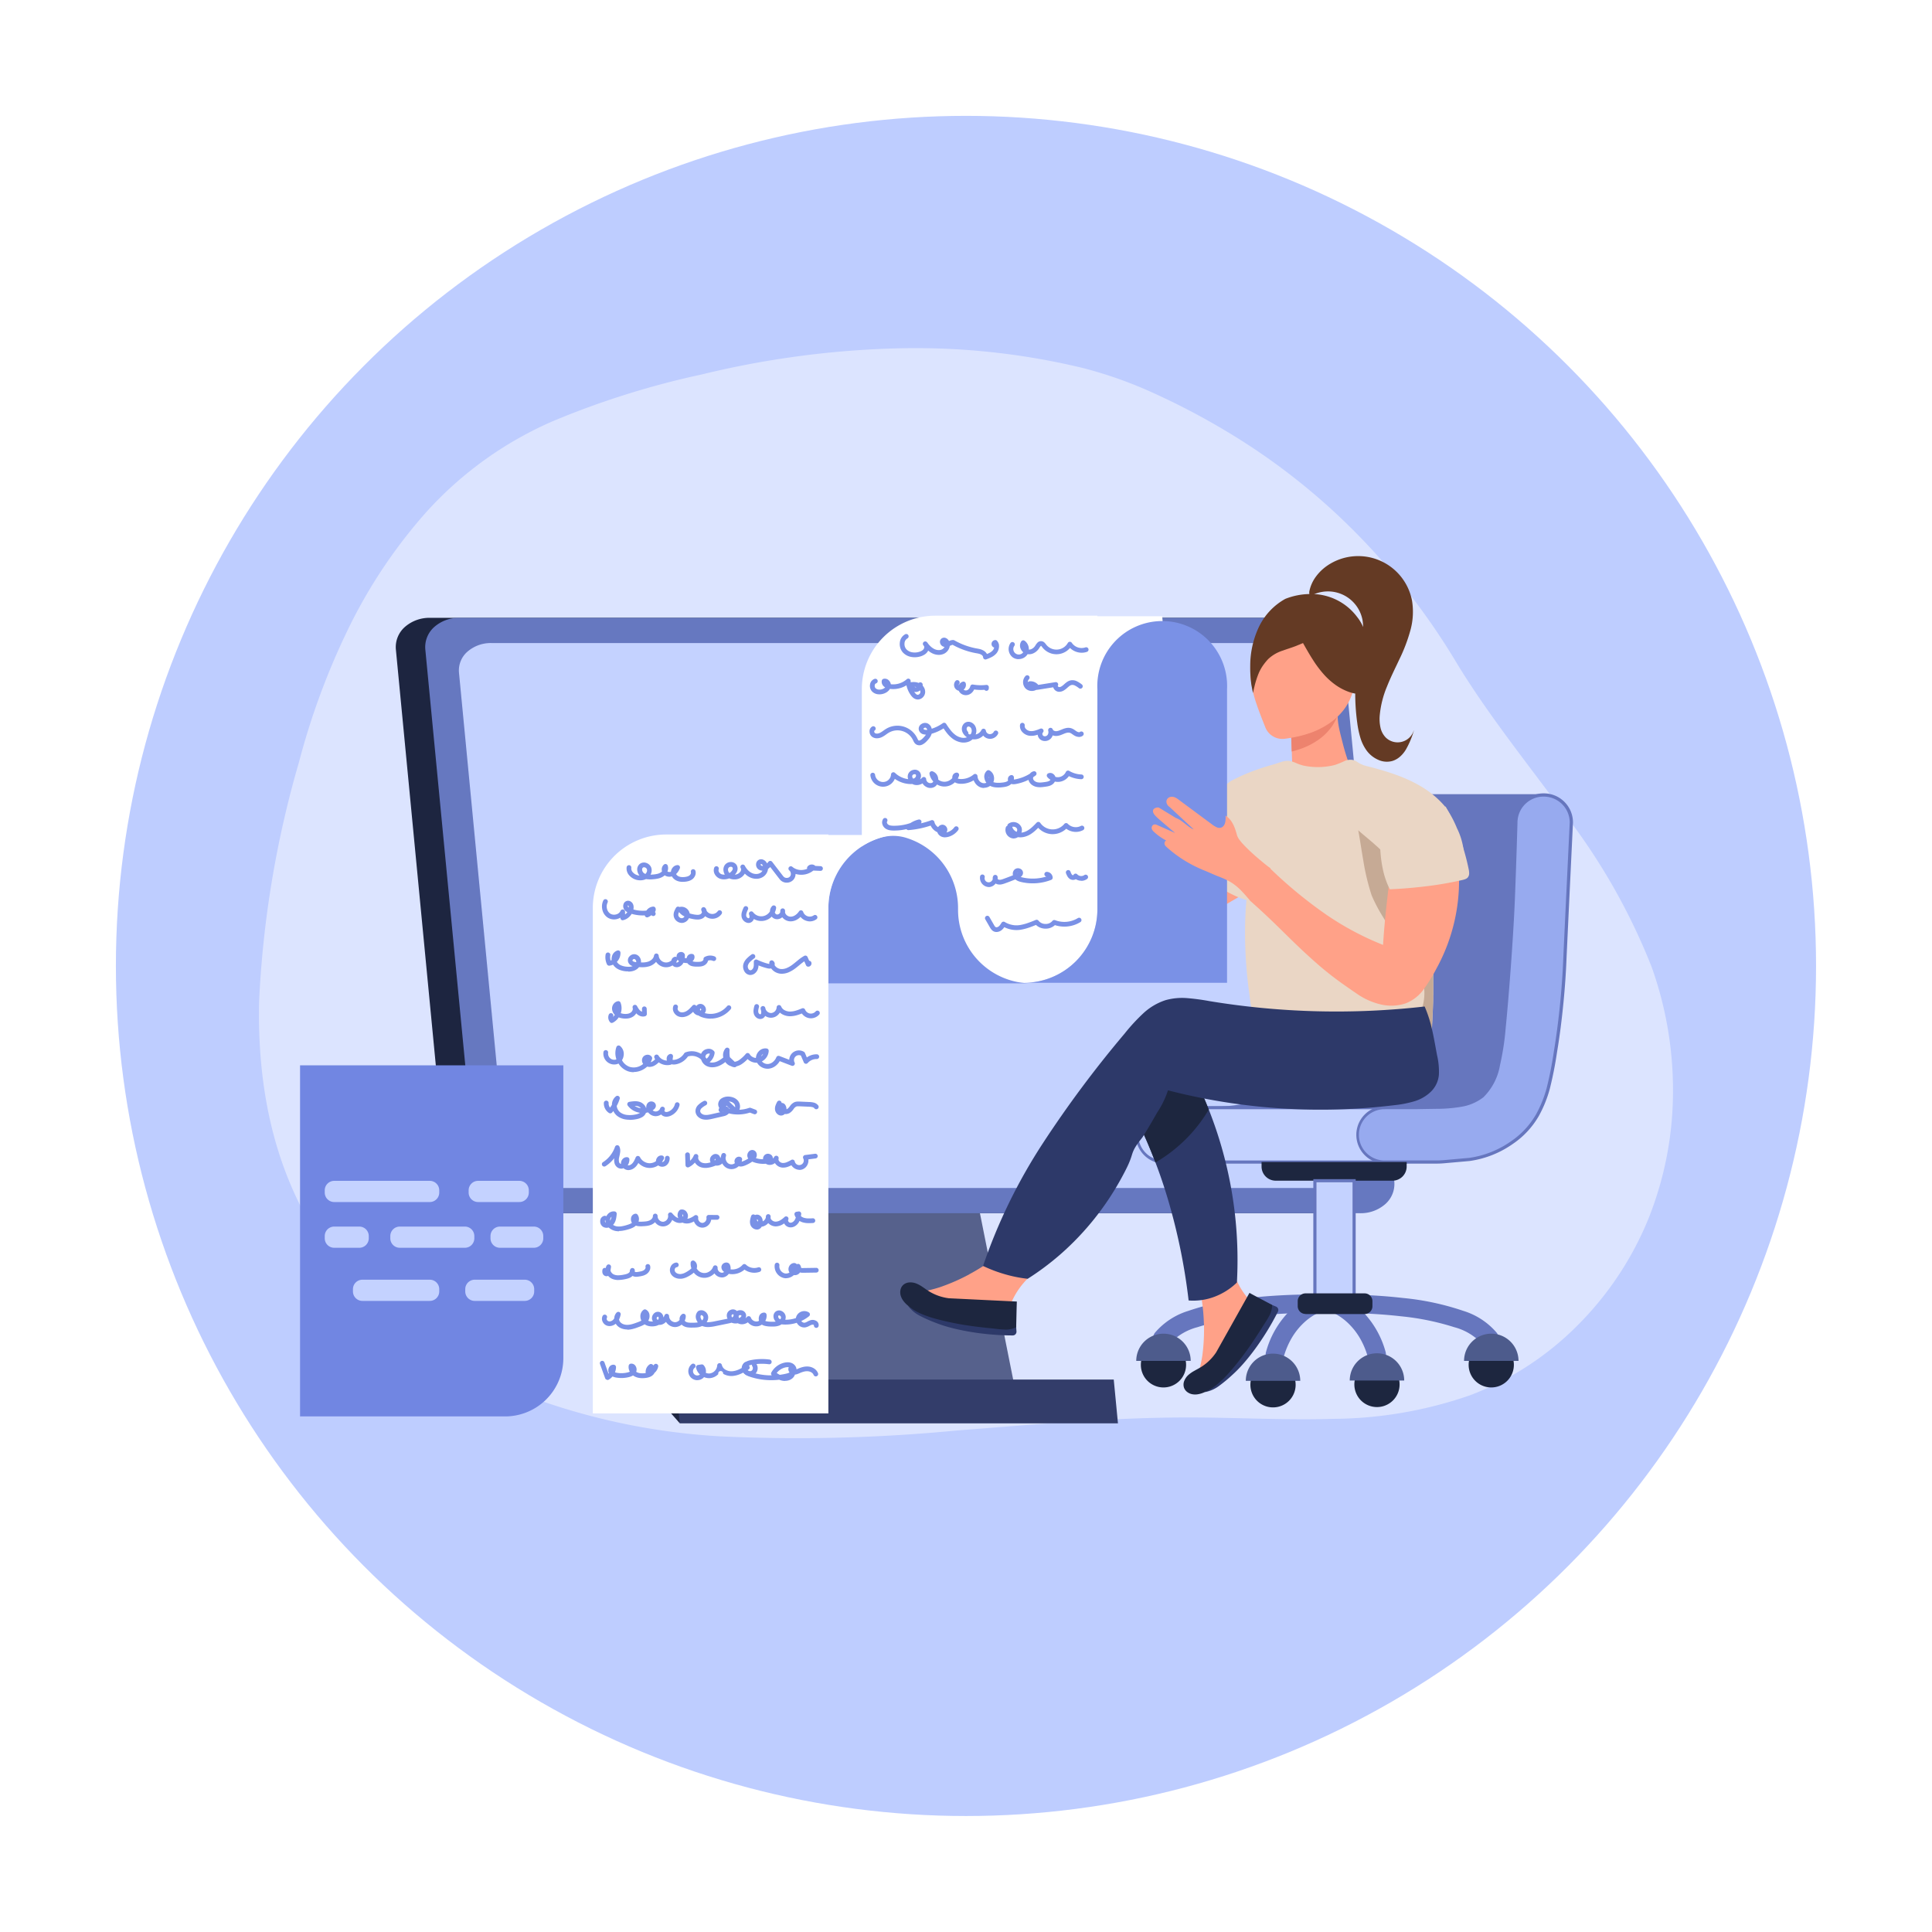 <svg xmlns="http://www.w3.org/2000/svg" xmlns:xlink="http://www.w3.org/1999/xlink" width="150" height="150" viewBox="0 0 150 150">
  <defs>
    <filter id="Elipse_6633" x="0" y="0" width="150" height="150" filterUnits="userSpaceOnUse">
      <feOffset dy="3" input="SourceAlpha"/>
      <feGaussianBlur stdDeviation="3" result="blur"/>
      <feFlood flood-opacity="0.161"/>
      <feComposite operator="in" in2="blur"/>
      <feComposite in="SourceGraphic"/>
    </filter>
  </defs>
  <g id="Grupo_735504" data-name="Grupo 735504" transform="translate(-382.242 -21910.965)">
    <g transform="matrix(1, 0, 0, 1, 382.24, 21910.96)" filter="url(#Elipse_6633)">
      <circle id="Elipse_6633-2" data-name="Elipse 6633" cx="66" cy="66" r="66" transform="translate(9 6)" fill="#becdff"/>
    </g>
    <g id="Grupo_734296" data-name="Grupo 734296" transform="translate(-194.902 -1285.314)">
      <g id="Grupo_729492" data-name="Grupo 729492" transform="translate(597.25 23223.314)">
        <g id="Grupo_735016" data-name="Grupo 735016">
          <path id="Trazado_492861" data-name="Trazado 492861" d="M74.882,6.313a50.524,50.524,0,0,1,10.14,7.876,53.24,53.24,0,0,1,7.9,10.138c2.411,4,5.419,7.719,8.221,11.538a48.643,48.643,0,0,1,6.982,12.167,28.43,28.43,0,0,1,1.659,9.829,26.567,26.567,0,0,1-1.918,9.754,25.083,25.083,0,0,1-5.521,8.281,23.6,23.6,0,0,1-8.322,5.4,32.924,32.924,0,0,1-10.645,1.828c-3.647.113-7.352-.1-10.993-.107C66.291,83,60.2,83.564,54.12,84.034a128.714,128.714,0,0,1-18.246.452A51.155,51.155,0,0,1,18,80.19,30.7,30.7,0,0,1,4.414,68.722C1,63.227-.121,57.035.01,50.738a79.569,79.569,0,0,1,3.1-18.612A56.1,56.1,0,0,1,6.941,21.772a39.827,39.827,0,0,1,6.11-9.115,28.58,28.58,0,0,1,9.8-7.006A65.937,65.937,0,0,1,34.374,2.038,71.689,71.689,0,0,1,49.151.023,55.385,55.385,0,0,1,63.958,1.534a33,33,0,0,1,5.485,1.943,55.6,55.6,0,0,1,5.439,2.836" transform="translate(0 0)" fill="#dce4ff"/>
          <path id="Trazado_492862" data-name="Trazado 492862" d="M133.129,157.852a2.082,2.082,0,0,1-.68,1.748,2.885,2.885,0,0,1-1.978.724H65a3.44,3.44,0,0,1-2.118-.724,2.572,2.572,0,0,1-1.016-1.748l-1.984-20.641L57.9,116.571a2.084,2.084,0,0,1,.68-1.749,2.886,2.886,0,0,1,1.978-.724h65.468a3.44,3.44,0,0,1,2.118.724,2.574,2.574,0,0,1,1.016,1.749l1.984,20.641Z" transform="translate(-47.269 -93.165)" fill="#1d2540"/>
          <path id="Trazado_492863" data-name="Trazado 492863" d="M193.578,428.786l-.5-.693-.5-.693H168.117l.16,1.668.16,1.668.752.858.752.858.216-.817.216-.818,11.26-.04,11.26-.04-.061-.635-.061-.635.452.162.452.162-.048-.5Z" transform="translate(-137.273 -348.987)" fill="#1d2540"/>
          <path id="Trazado_492864" data-name="Trazado 492864" d="M223.843,293.825h-16.3a1.21,1.21,0,0,1-.882-.382,1.287,1.287,0,0,1-.349-.919l.409-15.914.409-15.914a1.325,1.325,0,0,1,.372-.921,1.241,1.241,0,0,1,.892-.383h8.573a1.516,1.516,0,0,1,.968.383,1.661,1.661,0,0,1,.555.921l3.178,15.913,3.178,15.913a1.13,1.13,0,0,1-.187.921,1,1,0,0,1-.815.383" transform="translate(-168.459 -211.803)" fill="#1d2540"/>
          <path id="Trazado_492865" data-name="Trazado 492865" d="M236.371,293.825h-16.3a1.21,1.21,0,0,1-.882-.382,1.287,1.287,0,0,1-.349-.919l.409-15.914.409-15.914a1.324,1.324,0,0,1,.372-.921,1.241,1.241,0,0,1,.892-.383h8.573a1.516,1.516,0,0,1,.968.383,1.661,1.661,0,0,1,.555.921l3.178,15.913,3.178,15.913a1.13,1.13,0,0,1-.187.921,1,1,0,0,1-.815.383" transform="translate(-178.689 -211.803)" fill="#56618c"/>
          <path id="Trazado_492866" data-name="Trazado 492866" d="M145.59,157.852a2.082,2.082,0,0,1-.68,1.748,2.885,2.885,0,0,1-1.978.724H77.463a3.44,3.44,0,0,1-2.118-.724,2.572,2.572,0,0,1-1.016-1.748l-1.984-20.641-1.984-20.641a2.084,2.084,0,0,1,.68-1.749,2.886,2.886,0,0,1,1.978-.724h65.468a3.44,3.44,0,0,1,2.118.724,2.574,2.574,0,0,1,1.016,1.749l1.984,20.641Z" transform="translate(-57.444 -93.165)" fill="#6678c0"/>
          <path id="Trazado_492867" data-name="Trazado 492867" d="M210.306,436.447H176.283l.163,1.7.163,1.7h34.024l-.163-1.7Z" transform="translate(-143.941 -356.374)" fill="#333d6a"/>
          <path id="Trazado_492868" data-name="Trazado 492868" d="M154.771,164.992a1.887,1.887,0,0,1-.636,1.6,2.717,2.717,0,0,1-1.841.661H91.4a3.232,3.232,0,0,1-1.969-.661,2.335,2.335,0,0,1-.943-1.6l-1.812-18.849L84.86,127.3a1.888,1.888,0,0,1,.636-1.6,2.718,2.718,0,0,1,1.842-.661h60.9a3.233,3.233,0,0,1,1.969.661,2.335,2.335,0,0,1,.942,1.6l1.812,18.849Z" transform="translate(-69.284 -102.097)" fill="#c4d2ff"/>
          <path id="Trazado_492869" data-name="Trazado 492869" d="M152.081,167.082h-60.9a3.285,3.285,0,0,1-2-.676,2.389,2.389,0,0,1-.961-1.63l-1.812-18.849-1.812-18.849a1.931,1.931,0,0,1,.648-1.63,2.759,2.759,0,0,1,1.874-.676h60.9a3.284,3.284,0,0,1,2,.676,2.389,2.389,0,0,1,.961,1.63l1.812,18.849,1.812,18.849a1.931,1.931,0,0,1-.647,1.63,2.76,2.76,0,0,1-1.873.676M87.124,124.869a2.675,2.675,0,0,0-1.807.648,1.845,1.845,0,0,0-.626,1.561L86.5,145.927l1.812,18.849a2.282,2.282,0,0,0,.926,1.561,3.181,3.181,0,0,0,1.932.648h60.9a2.675,2.675,0,0,0,1.807-.648,1.844,1.844,0,0,0,.625-1.561l-1.812-18.849-1.812-18.849a2.284,2.284,0,0,0-.926-1.561,3.181,3.181,0,0,0-1.932-.648h-60.9Z" transform="translate(-69.066 -101.881)" fill="#c4d2ff"/>
          <path id="Trazado_492870" data-name="Trazado 492870" d="M395.126,213.69l.52-.011c.315-.006.74-.014,1.182-.019a11.215,11.215,0,0,0,1.9-.151,3.727,3.727,0,0,0,1.7-.715,4.581,4.581,0,0,0,1.25-2.428,20.183,20.183,0,0,0,.437-2.837c.114-1.152.292-3.013.449-4.961s.295-3.984.328-5.484.068-2.885.095-3.9.045-1.645.045-1.645a2.137,2.137,0,0,1,2.131-2.131h16.889v19.6a5.338,5.338,0,0,1-5.338,5.338h-11.5a20.6,20.6,0,0,1-1.938,1.549,9.769,9.769,0,0,1-3.847,1.811l-1.765-.409-1.765-.409c-.586,0-.779-.507-.825-1.161s.055-1.454.055-2.04" transform="translate(-322.58 -154.662)" fill="#6676be"/>
          <path id="Trazado_492871" data-name="Trazado 492871" d="M398.875,217.289l-1.787-.414-1.751-.406c-.843-.011-.91-.961-.932-1.274a10.44,10.44,0,0,1,.023-1.3c.016-.272.031-.529.031-.753v-.119l.12,0,.52-.011c.315-.006.741-.014,1.183-.019a11.191,11.191,0,0,0,1.881-.149,3.563,3.563,0,0,0,1.644-.689,4.4,4.4,0,0,0,1.209-2.362,19.933,19.933,0,0,0,.434-2.819c.12-1.208.295-3.05.449-4.959.189-2.332.3-4.175.328-5.477.034-1.556.071-2.977.095-3.9.027-1.011.045-1.646.045-1.646a2.259,2.259,0,0,1,2.253-2.249H421.63v19.721a5.461,5.461,0,0,1-5.461,5.461H404.713a21.389,21.389,0,0,1-1.915,1.526,9.516,9.516,0,0,1-3.9,1.832Zm-4.173-4.023c0,.2-.017.419-.03.648a10.251,10.251,0,0,0-.023,1.264c.065.928.41,1.047.7,1.047l.027,0,3.507.813a9.485,9.485,0,0,0,3.771-1.786,20.746,20.746,0,0,0,1.925-1.538l.035-.033h11.551a5.216,5.216,0,0,0,5.216-5.216V188.991H404.618A2.015,2.015,0,0,0,402.61,191s-.018.639-.045,1.649c-.024.918-.06,2.34-.095,3.9-.029,1.307-.139,3.155-.328,5.492-.155,1.911-.33,3.754-.45,4.963a20.126,20.126,0,0,1-.44,2.854,4.559,4.559,0,0,1-1.291,2.493,3.8,3.8,0,0,1-1.754.741,11.388,11.388,0,0,1-1.923.153c-.441.006-.866.013-1.181.019l-.4.008" transform="translate(-322.036 -154.118)" fill="#6676be"/>
          <path id="Trazado_492872" data-name="Trazado 492872" d="M392.3,325.6v-4.225H373.542a2.112,2.112,0,0,0,0,4.225H392.3Z" transform="translate(-303.286 -262.416)" fill="#c4d2ff"/>
          <path id="Trazado_492873" data-name="Trazado 492873" d="M391.875,325.18H373a2.235,2.235,0,0,1,0-4.469h18.877ZM373,320.956a1.99,1.99,0,0,0,0,3.98H391.63v-3.98Z" transform="translate(-302.741 -261.872)" fill="#6676be"/>
          <path id="Trazado_492874" data-name="Trazado 492874" d="M466.911,213.345h2.509l.628-.012.859-.013a11.215,11.215,0,0,0,1.9-.151,3.727,3.727,0,0,0,1.7-.715,4.579,4.579,0,0,0,1.25-2.428,20.15,20.15,0,0,0,.437-2.837c.114-1.152.262-2.9.4-4.744s.257-3.778.318-5.3c.06-1.5.11-2.985.146-4.1s.056-1.847.056-1.847a2.137,2.137,0,0,1,2.131-2.131h.048a2.137,2.137,0,0,1,2.131,2.131s-.112,2.333-.233,4.86-.249,5.245-.282,6.017-.1,1.821-.215,3.023-.28,2.555-.508,3.934c-.2,1.239-.361,2.1-.562,2.841a9.224,9.224,0,0,1-.836,2.059,6.492,6.492,0,0,1-1.976,2.124,7.564,7.564,0,0,1-3.3,1.309l-.984.087-.984.087c-.1.009-.206.016-.309.02s-.206.007-.31.007h-4.007a2.112,2.112,0,0,1,0-4.225" transform="translate(-379.525 -154.383)" fill="#97aaef"/>
          <path id="Trazado_492875" data-name="Trazado 492875" d="M470.373,217.147h-4.007a2.235,2.235,0,0,1,0-4.469h2.509l.626-.012.859-.013a11.15,11.15,0,0,0,1.881-.149,3.561,3.561,0,0,0,1.644-.689,4.4,4.4,0,0,0,1.209-2.362,19.931,19.931,0,0,0,.434-2.819c.119-1.207.268-2.979.4-4.741.106-1.449.247-3.543.318-5.3.063-1.561.114-3.088.146-4.095.035-1.111.056-1.847.056-1.847a2.259,2.259,0,0,1,2.253-2.25h.047A2.26,2.26,0,0,1,481,190.657c0,.006-.112,2.339-.233,4.865-.109,2.3-.247,5.2-.282,6.016-.028.645-.087,1.694-.216,3.029-.132,1.369-.3,2.7-.509,3.942a28.979,28.979,0,0,1-.565,2.853,9.41,9.41,0,0,1-.846,2.085,6.6,6.6,0,0,1-2.013,2.166,7.7,7.7,0,0,1-3.357,1.331l-1.974.175q-.157.014-.314.021t-.315.007m-4.007-4.225a1.99,1.99,0,0,0,0,3.98h4.007q.152,0,.3-.007t.3-.02l1.968-.174a7.446,7.446,0,0,0,3.244-1.288,6.357,6.357,0,0,0,1.939-2.082,9.061,9.061,0,0,0,.825-2.033,28.781,28.781,0,0,0,.559-2.828c.205-1.241.376-2.562.507-3.925.128-1.33.188-2.374.215-3.016.035-.812.172-3.72.282-6.017.12-2.527.233-4.86.233-4.86a2.016,2.016,0,0,0-2.009-2H478.7a2.015,2.015,0,0,0-2.009,2.009s-.02.74-.056,1.851c-.032,1.007-.083,2.536-.146,4.1-.07,1.756-.212,3.853-.318,5.3-.129,1.764-.278,3.538-.4,4.747a20.133,20.133,0,0,1-.44,2.854A4.559,4.559,0,0,1,474.04,212a3.794,3.794,0,0,1-1.754.741,11.385,11.385,0,0,1-1.923.153l-.858.013-.627.012Z" transform="translate(-378.98 -153.839)" fill="#6676be"/>
          <path id="Trazado_492876" data-name="Trazado 492876" d="M425.4,345.851h9.066a1.1,1.1,0,0,0,1.1-1.1V344.4H424.3v.351a1.1,1.1,0,0,0,1.1,1.1" transform="translate(-346.459 -281.218)" fill="#1d263f"/>
          <path id="Trazado_492877" data-name="Trazado 492877" d="M446.855,361.45H449.9v-9.158h-3.044v9.158Z" transform="translate(-364.873 -287.659)" fill="#c4d2ff"/>
          <path id="Trazado_492878" data-name="Trazado 492878" d="M449.478,361.028h-3.289v-9.4h3.289Zm-3.044-.245h2.8V351.87h-2.8Z" transform="translate(-364.329 -287.114)" fill="#6676be"/>
          <path id="Trazado_492879" data-name="Trazado 492879" d="M464.738,404.984a.593.593,0,0,0,.476-.944,5.4,5.4,0,0,0-2.543-1.665,20.4,20.4,0,0,0-4.652-.994c-1.369-.157-2.661-.225-3.625-.253s-1.6-.017-1.648-.016a.593.593,0,0,0,.011,1.185h.011c.012,0,.629-.011,1.575.017s2.222.094,3.553.246a20.273,20.273,0,0,1,4.155.852,4.578,4.578,0,0,1,2.209,1.331.587.587,0,0,0,.214.179.6.6,0,0,0,.263.062" transform="translate(-369.209 -327.519)" fill="#6676be"/>
          <path id="Trazado_492880" data-name="Trazado 492880" d="M464.193,404.561a.716.716,0,0,1-.576-.291,4.447,4.447,0,0,0-2.15-1.288,20.1,20.1,0,0,0-4.129-.846c-1.371-.157-2.683-.221-3.542-.245-.949-.028-1.563-.017-1.57-.017h-.014a.715.715,0,0,1-.013-1.43c.006,0,.654-.013,1.654.016,1.27.038,2.493.123,3.635.254a20.578,20.578,0,0,1,4.68,1,5.53,5.53,0,0,1,2.6,1.707.715.715,0,0,1-.575,1.139m-11.632-2.935c.277,0,.707,0,1.242.019.864.025,2.183.089,3.563.247a20.345,20.345,0,0,1,4.18.858,4.669,4.669,0,0,1,2.268,1.375.46.46,0,0,0,.17.142.469.469,0,0,0,.488-.043.47.47,0,0,0,.1-.658,5.3,5.3,0,0,0-2.487-1.623,20.368,20.368,0,0,0-4.623-.987c-1.136-.13-2.352-.215-3.615-.252-.994-.029-1.636-.016-1.642-.016a.47.47,0,0,0,.009.94c.007,0,.13,0,.349,0" transform="translate(-368.664 -326.974)" fill="#6676be"/>
          <path id="Trazado_492881" data-name="Trazado 492881" d="M457.033,406.709a.588.588,0,0,0,.162-.023.592.592,0,0,0,.408-.732,6.974,6.974,0,0,0-1.977-3.3,5.016,5.016,0,0,0-1.369-.925.593.593,0,0,0-.447,1.1,2.708,2.708,0,0,1,.32.173,4.653,4.653,0,0,1,.729.56,5.4,5.4,0,0,1,.966,1.209,6.383,6.383,0,0,1,.637,1.51.593.593,0,0,0,.57.431" transform="translate(-370.252 -327.99)" fill="#6676be"/>
          <path id="Trazado_492882" data-name="Trazado 492882" d="M456.487,406.285a.718.718,0,0,1-.427-.142.706.706,0,0,1-.261-.378,6.292,6.292,0,0,0-.625-1.481,5.3,5.3,0,0,0-.944-1.182,4.539,4.539,0,0,0-.709-.545,2.557,2.557,0,0,0-.3-.165.715.715,0,0,1,.541-1.324,5.084,5.084,0,0,1,1.405.948,7.178,7.178,0,0,1,2.012,3.358.715.715,0,0,1-.493.883.721.721,0,0,1-.1.021.692.692,0,0,1-.1.007m-3-5.024a.47.47,0,0,0-.179.906,2.767,2.767,0,0,1,.338.182,4.784,4.784,0,0,1,.748.575,5.541,5.541,0,0,1,.988,1.237,6.524,6.524,0,0,1,.649,1.538.471.471,0,0,0,.516.338.462.462,0,0,0,.065-.014.47.47,0,0,0,.324-.581A6.838,6.838,0,0,0,455,402.2a4.9,4.9,0,0,0-1.332-.9.469.469,0,0,0-.177-.035" transform="translate(-369.707 -327.444)" fill="#6676be"/>
          <path id="Trazado_492883" data-name="Trazado 492883" d="M511.921,422.411a1.756,1.756,0,1,0,.514-1.242,1.751,1.751,0,0,0-.514,1.242" transform="translate(-418.002 -343.48)" fill="#1d263f"/>
          <path id="Trazado_492884" data-name="Trazado 492884" d="M514.2,419.152a2.114,2.114,0,0,0-4.228,0H514.2Z" transform="translate(-416.409 -340.526)" fill="#4d5b8c"/>
          <path id="Trazado_492885" data-name="Trazado 492885" d="M463.554,430.71a1.756,1.756,0,1,0,.514-1.242,1.751,1.751,0,0,0-.514,1.242" transform="translate(-378.508 -350.256)" fill="#1d263f"/>
          <path id="Trazado_492886" data-name="Trazado 492886" d="M465.831,427.452a2.114,2.114,0,1,0-4.228,0h4.228Z" transform="translate(-376.915 -347.304)" fill="#4d5b8c"/>
          <path id="Trazado_492887" data-name="Trazado 492887" d="M379.625,404.984a.594.594,0,0,0,.263-.062.587.587,0,0,0,.214-.179,4.578,4.578,0,0,1,2.209-1.331,20.268,20.268,0,0,1,4.154-.852c1.33-.153,2.606-.219,3.553-.246s1.563-.017,1.575-.017h.011a.593.593,0,0,0,.011-1.185c-.051,0-.685-.012-1.648.016s-2.256.1-3.625.253a20.4,20.4,0,0,0-4.652.994,5.4,5.4,0,0,0-2.543,1.665.592.592,0,0,0,.476.944" transform="translate(-309.493 -327.519)" fill="#6676be"/>
          <path id="Trazado_492888" data-name="Trazado 492888" d="M379.079,404.561a.715.715,0,0,1-.575-1.139,5.531,5.531,0,0,1,2.6-1.707,20.586,20.586,0,0,1,4.68-1c1.425-.163,2.764-.228,3.635-.254,1-.03,1.648-.016,1.655-.016a.715.715,0,0,1-.014,1.43h-.013c-.006,0-.62-.011-1.57.017-1.233.036-2.458.121-3.542.245a20.1,20.1,0,0,0-4.129.846,4.45,4.45,0,0,0-2.15,1.288.713.713,0,0,1-.576.291m11.59-3.876c-.287,0-.715,0-1.243.019-.867.026-2.2.09-3.615.252a20.372,20.372,0,0,0-4.623.987,5.3,5.3,0,0,0-2.487,1.623.471.471,0,0,0,.234.727.474.474,0,0,0,.354-.026.465.465,0,0,0,.17-.142,4.666,4.666,0,0,1,2.268-1.375,20.34,20.34,0,0,1,4.18-.858c1.091-.125,2.323-.211,3.563-.247.955-.028,1.575-.017,1.581-.017h0a.473.473,0,0,0,.338-.134.47.47,0,0,0-.32-.806s-.146,0-.4,0" transform="translate(-308.948 -326.974)" fill="#6676be"/>
          <path id="Trazado_492889" data-name="Trazado 492889" d="M427.305,406.708a.593.593,0,0,0,.57-.431,6.389,6.389,0,0,1,.637-1.51,5.4,5.4,0,0,1,.967-1.209,4.634,4.634,0,0,1,.734-.563,2.67,2.67,0,0,1,.315-.17.592.592,0,0,0,.007-1.094.594.594,0,0,0-.454,0,5.01,5.01,0,0,0-1.369.925,6.973,6.973,0,0,0-1.977,3.3.593.593,0,0,0,.408.732.588.588,0,0,0,.162.023" transform="translate(-348.426 -327.989)" fill="#6676be"/>
          <path id="Trazado_492890" data-name="Trazado 492890" d="M426.76,406.285a.708.708,0,0,1-.1-.007.732.732,0,0,1-.1-.02.715.715,0,0,1-.493-.883,7.176,7.176,0,0,1,2.012-3.358,5.1,5.1,0,0,1,1.406-.948.715.715,0,1,1,.539,1.325,2.545,2.545,0,0,0-.3.161,4.547,4.547,0,0,0-.715.548,5.3,5.3,0,0,0-.945,1.182,6.3,6.3,0,0,0-.625,1.481.708.708,0,0,1-.261.378.719.719,0,0,1-.427.142m3-5.024a.468.468,0,0,0-.177.035,4.909,4.909,0,0,0-1.332.9,6.837,6.837,0,0,0-1.942,3.245.47.47,0,0,0,.324.581.454.454,0,0,0,.064.013.471.471,0,0,0,.516-.338,6.527,6.527,0,0,1,.649-1.538,5.541,5.541,0,0,1,.988-1.237,4.778,4.778,0,0,1,.754-.578,2.624,2.624,0,0,1,.333-.179.465.465,0,0,0,.255-.251.471.471,0,0,0-.434-.654" transform="translate(-347.88 -327.443)" fill="#6676be"/>
          <path id="Trazado_492891" data-name="Trazado 492891" d="M423.074,430.852a1.756,1.756,0,1,1-.514-1.242,1.75,1.75,0,0,1,.514,1.242" transform="translate(-342.587 -350.372)" fill="#1d263f"/>
          <path id="Trazado_492892" data-name="Trazado 492892" d="M417.613,427.594a2.114,2.114,0,1,1,4.228,0h-4.228Z" transform="translate(-340.996 -347.42)" fill="#4d5b8c"/>
          <path id="Trazado_492893" data-name="Trazado 492893" d="M440.19,401.6h4.591a.605.605,0,0,0,.605-.605V400.6a.605.605,0,0,0-.605-.605H440.19a.605.605,0,0,0-.605.605v.388a.605.605,0,0,0,.605.605" transform="translate(-358.937 -326.613)" fill="#1d263f"/>
          <path id="Trazado_492894" data-name="Trazado 492894" d="M373.207,422.411a1.756,1.756,0,1,0,.514-1.242,1.751,1.751,0,0,0-.514,1.242" transform="translate(-304.737 -343.48)" fill="#1d263f"/>
          <path id="Trazado_492895" data-name="Trazado 492895" d="M375.485,419.152a2.114,2.114,0,0,0-4.228,0h4.228Z" transform="translate(-303.145 -340.526)" fill="#4d5b8c"/>
          <path id="Trazado_492896" data-name="Trazado 492896" d="M440.011,151.15a5.2,5.2,0,0,0,.018,1.477c.07.445.193.887.336,1.457s.321,1.128.516,1.682.406,1.1.618,1.65c-.67.9-1.323,1.82-1.976,2.735s-1.306,1.83-1.976,2.735l-.037-.061-.036-.061a7.06,7.06,0,0,1-.8-2.576c-.14-.917-.215-1.86-.41-2.732.083-.045.115-.067.133-.1a1.109,1.109,0,0,0,.042-.17,1.368,1.368,0,0,0,.036-.28c0-.094,0-.19,0-.284q-.041-1.17-.081-2.34t-.081-2.341a24.208,24.208,0,0,0,2.392-.46c.746-.175,1.313-.329,1.313-.329" transform="translate(-356.223 -123.419)" fill="#ffa188"/>
          <path id="Trazado_492897" data-name="Trazado 492897" d="M440.471,154.757a3.646,3.646,0,0,1-.259.605,3.767,3.767,0,0,1-.362.55,4.453,4.453,0,0,1-1.022.931,5.692,5.692,0,0,1-1.245.62q-.174.062-.354.116c-.12.036-.241.069-.364.1q-.01-.277-.019-.553t-.019-.553c.251-.041.5-.091.746-.152a7.456,7.456,0,0,0,.717-.215,5.7,5.7,0,0,0,1.19-.583,4.519,4.519,0,0,0,.993-.864" transform="translate(-356.683 -126.365)" fill="#ed836e"/>
          <path id="Trazado_492898" data-name="Trazado 492898" d="M344.789,204.342l-1.924,1.942-1.924,1.942c-1.192-.819-2.41-1.656-3.671-2.393a18.784,18.784,0,0,0-3.927-1.792,4.5,4.5,0,0,1-.25.736,3.929,3.929,0,0,1-.379.67,11.565,11.565,0,0,0,1.219,1.648,19.367,19.367,0,0,0,1.43,1.452q.469.434.965.834t1.013.767c.536.38,1.012.759,1.474,1.139s.911.759,1.392,1.138a1.384,1.384,0,0,0,.612.278,1.356,1.356,0,0,0,.664-.046c.255-.083.513-.18.76-.288a6.586,6.586,0,0,0,.693-.347l3.217-1.88,3.217-1.88c-.022-.029-.045-.064-.068-.1s-.045-.07-.068-.1l-2.223-1.862Z" transform="translate(-271.674 -166.607)" fill="#ffa188"/>
          <path id="Trazado_492899" data-name="Trazado 492899" d="M390.555,184.162a7.883,7.883,0,0,0,.968.542,6.664,6.664,0,0,0,.975.372q-.035.393-.059.788t-.036.791a34.1,34.1,0,0,0,.213,4.873,48.413,48.413,0,0,0,.8,4.808c.05.231.076.479.108.725a3.648,3.648,0,0,0,.149.712,26.59,26.59,0,0,0,4.137.715,24.835,24.835,0,0,0,4.075.032q1.061-.078,2.13-.245t2.158-.42l.214-.05.215-.053.043-.01.043-.011q.017-.169.032-.338c.01-.113.021-.226.03-.34,0-.025,0-.05.007-.074s0-.05.006-.075q.087-1.01.145-2.023t.089-2.026c0-.009,0-.017,0-.026s0-.017,0-.026c0-.029,0-.059,0-.088s0-.059,0-.089c0-.065,0-.131.005-.2s0-.131,0-.2c0-.009,0-.018,0-.027s0-.017,0-.026c0-.066,0-.132,0-.2s0-.132,0-.2c0-.035,0-.071,0-.106s0-.07,0-.106q0-.11,0-.219t0-.218c0-.083,0-.167,0-.25s0-.166,0-.25q0-1.589-.068-3.176t-.206-3.169q-.016-.19-.034-.381t-.036-.381a2.171,2.171,0,0,1,.2-1.131,3.281,3.281,0,0,1,.68-.94,5.118,5.118,0,0,1,.483-.418c.169-.13.344-.251.523-.366.128-.083.329.144.5.351s.311.392.317.223a5.307,5.307,0,0,0-.52-1.74,8.492,8.492,0,0,0-.858-1.6,6.9,6.9,0,0,0-.853-.871,7.626,7.626,0,0,0-.987-.717,10.988,10.988,0,0,0-1.887-.9c-.654-.245-1.326-.445-2-.625-.152-.041-.309-.075-.463-.117a2.27,2.27,0,0,1-.447-.165c-.091-.047-.173-.1-.258-.156a1.157,1.157,0,0,0-.271-.132,1.1,1.1,0,0,0-.742.089,5.95,5.95,0,0,1-.734.294,5.39,5.39,0,0,1-2.429.039,3.405,3.405,0,0,1-.543-.188,2.54,2.54,0,0,0-.537-.173,1.523,1.523,0,0,0-.636.084c-.224.067-.447.154-.627.2s-.352.1-.528.154-.35.11-.523.169q-.432.146-.856.316t-.837.368l-.156.076-.155.078-.117.06-.115.062a13.994,13.994,0,0,0-2.8,2.724c-.952,1.119-1.725,2.141-1.725,2.141s.521.585,1.252,1.308a17.89,17.89,0,0,0,2.51,2.131" transform="translate(-315.83 -142.233)" fill="#ead6c5"/>
          <path id="Trazado_492900" data-name="Trazado 492900" d="M466.045,222.894q1.061-.078,2.13-.245t2.158-.42l.215-.05.215-.052c.034-.108.064-.214.089-.327a3.256,3.256,0,0,0,.06-.369h0c0-.017,0-.033.005-.05s0-.034,0-.051l0-.024,0-.024c.052-.674.1-1.348.141-2.023s.073-1.35.094-2.027c0-.009,0-.017,0-.026s0-.017,0-.026,0-.023,0-.034,0-.023,0-.035,0-.036,0-.054,0-.036,0-.054l.005-.2c0-.066,0-.131,0-.2,0-.009,0-.018,0-.027v-.027q0-.1,0-.2c0-.066,0-.132,0-.2l0-.106c0-.035,0-.071,0-.106q0-.109,0-.218t0-.219c0-.083,0-.167,0-.25s0-.166,0-.25q0-1.589-.068-3.176t-.206-3.169a4.594,4.594,0,0,1-1.771-1.083c-.585-.519-1.175-1.157-1.8-1.795-.3-.3-.7-.656-1.075-.975s-.719-.6-.9-.769c.117.6.239,1.473.4,2.391a17.5,17.5,0,0,0,.639,2.657,12.075,12.075,0,0,0,.894,1.7c.384.645.782,1.284.978,1.654a12.648,12.648,0,0,0,1.2,1.691,4.877,4.877,0,0,1,.951,1.8,3.826,3.826,0,0,1-.16,2.074,7.3,7.3,0,0,1-.948,1.864,9.386,9.386,0,0,1-1.356,1.521,17.231,17.231,0,0,1-1.583,1.268l-.167.12-.168.119" transform="translate(-379.99 -166.607)" fill="#c6aa95"/>
          <path id="Trazado_492901" data-name="Trazado 492901" d="M427.59,118.933a3.491,3.491,0,0,1-.121,1.528,4.134,4.134,0,0,1-.719,1.369,4.966,4.966,0,0,1-1.14,1.038,6.338,6.338,0,0,1-1.388.691,8.614,8.614,0,0,1-.981.282c-.336.076-.679.136-1.021.181a1.427,1.427,0,0,1-1.515-.893c-.232-.592-.475-1.192-.679-1.8a9.337,9.337,0,0,1-.441-1.87,5.77,5.77,0,0,1,.006-1.417,4.75,4.75,0,0,1,.382-1.357,4.118,4.118,0,0,1,.61-.96,3.729,3.729,0,0,1,.858-.744c.053-.033.141-.1.232-.149a.374.374,0,0,1,.249-.07.559.559,0,0,1,.209.19c.07.089.136.186.182.236q.213.231.436.452t.454.433a16.218,16.218,0,0,0,2.076,1.612,15.82,15.82,0,0,0,2.311,1.252" transform="translate(-342.574 -93.699)" fill="#ffa188"/>
          <path id="Trazado_492902" data-name="Trazado 492902" d="M423.272,107.95c-.384.174-.831.3-1.256.455a2.95,2.95,0,0,0-1.12.648,4.04,4.04,0,0,0-.336.4,3.412,3.412,0,0,0-.4.682,7.1,7.1,0,0,0-.341,1.054c-.074.3-.111.515-.111.515s-.029-.135-.062-.3-.069-.356-.083-.471q-.042-.34-.06-.683t-.013-.685a7.092,7.092,0,0,1,.663-2.974,4.913,4.913,0,0,1,2.058-2.2,5.331,5.331,0,0,1,1.936-.378,4.435,4.435,0,0,1,3.642,1.779,3.346,3.346,0,0,1,.352.539,5.556,5.556,0,0,1,.267.586,4.965,4.965,0,0,1,.345,1.753,4.888,4.888,0,0,1-.3,1.761,5.626,5.626,0,0,1-.246.566,5.74,5.74,0,0,1-.306.536.538.538,0,0,1-.146.181.333.333,0,0,1-.226.006,1.986,1.986,0,0,1-.257-.066c-.085-.027-.169-.059-.25-.09a4.289,4.289,0,0,1-.955-.528,5.508,5.508,0,0,1-.814-.73,8.711,8.711,0,0,1-.9-1.192c-.271-.42-.518-.858-.764-1.293l-.157.064-.155.068" transform="translate(-342.529 -84.928)" fill="#643a24"/>
          <path id="Trazado_492903" data-name="Trazado 492903" d="M452.569,101.518a1.315,1.315,0,0,1-2.163.552,1.584,1.584,0,0,1-.422-.79,3.1,3.1,0,0,1-.058-.929,7.614,7.614,0,0,1,.565-2.251c.288-.727.645-1.436.976-2.143a12.785,12.785,0,0,0,.837-2.207,5.375,5.375,0,0,0,.133-2.3,4.255,4.255,0,0,0-6.591-2.729,3.683,3.683,0,0,0-.889.868,2.853,2.853,0,0,0-.495,1.124.688.688,0,0,0,0,.2c.007.066.019.132.028.2a2.729,2.729,0,0,1,4.1,1.827,3.8,3.8,0,0,1,0,1.224c-.058.409-.156.818-.238,1.222a16.5,16.5,0,0,0-.168,5.553,7.207,7.207,0,0,0,.236,1.127,3.331,3.331,0,0,0,.5,1.019,2.233,2.233,0,0,0,.9.71,1.6,1.6,0,0,0,1.1.082,1.634,1.634,0,0,0,.617-.363,2.325,2.325,0,0,0,.45-.571,6.423,6.423,0,0,0,.338-.7,6.135,6.135,0,0,0,.254-.732" transform="translate(-362.911 -71.834)" fill="#643a24"/>
          <path id="Trazado_492904" data-name="Trazado 492904" d="M395.828,386.779q.018.624-.013,1.247t-.114,1.242a10.471,10.471,0,0,1-.224,1.086,9.306,9.306,0,0,0-.216,1.08,1.172,1.172,0,0,0,.7-.393,7.421,7.421,0,0,0,1.079-1.338c.155-.246.3-.5.431-.756.167-.319.317-.69.491-1.045a3.313,3.313,0,0,1,.635-.946c.1-.1.2-.185.288-.279a1.864,1.864,0,0,0,.248-.317c.027-.044.182-.294.327-.536a3.326,3.326,0,0,0,.268-.487,5.941,5.941,0,0,1-1.891-4.385c-.148.088-.285.174-.427.247a2.038,2.038,0,0,1-.456.177l-.416.1-.417.1c-.16.037-.365.056-.566.088a1.476,1.476,0,0,0-.536.164c-.08.05-.11.081-.113.124a.656.656,0,0,0,.055.188c.031.091.062.182.093.273s.06.183.089.275q.165.53.29,1.071t.211,1.089q.075.48.12.964t.059.97" transform="translate(-322.459 -311.061)" fill="#ffa188"/>
          <path id="Trazado_492905" data-name="Trazado 492905" d="M405.057,403.9l.368.151.368.151a.289.289,0,0,1,.147.4c-.279.55-.577,1.083-.9,1.6s-.666,1.023-1.041,1.518c-.24.317-.5.641-.776.951a10.263,10.263,0,0,1-.861.872,11.109,11.109,0,0,1-.978.809,2.634,2.634,0,0,1-1.122.494,2.717,2.717,0,0,0,.788-.856c.229-.347.435-.718.658-1l1.463-1.877,1.464-1.877c.075-.1.151-.194.22-.3a1.852,1.852,0,0,0,.178-.32,1.056,1.056,0,0,0,.082-.36.843.843,0,0,0-.06-.36" transform="translate(-326.83 -329.795)" fill="#2d3969"/>
          <path id="Trazado_492906" data-name="Trazado 492906" d="M396.4,399.779c.284.155.5.271.76.407s.557.293,1,.53a1.843,1.843,0,0,1-.259.911c-.157.294-.357.577-.523.841-.376.6-.74,1.159-1.138,1.715s-.828,1.109-1.335,1.693a8.435,8.435,0,0,1-.979.979,4,4,0,0,1-1.174.7,1.908,1.908,0,0,1-.4.1,1.233,1.233,0,0,1-.411-.012.933.933,0,0,1-.376-.171.729.729,0,0,1-.244-.324.764.764,0,0,1,.015-.533,1.217,1.217,0,0,1,.316-.46,2.484,2.484,0,0,1,.453-.317c.161-.092.328-.177.486-.273a3.872,3.872,0,0,0,1.221-1.167l1.293-2.307Z" transform="translate(-319.498 -326.434)" fill="#1d263f"/>
          <path id="Trazado_492907" data-name="Trazado 492907" d="M367.9,301.315a39.26,39.26,0,0,1,3.063,7.432,46.7,46.7,0,0,1,1.618,7.891,4.687,4.687,0,0,0,2.019-.292,5.1,5.1,0,0,0,1.73-1.1,31.731,31.731,0,0,0-4.441-18.011,6.793,6.793,0,0,1-2.255,2.866,14,14,0,0,1-1.734,1.212" transform="translate(-300.403 -242.705)" fill="#2d3969"/>
          <path id="Trazado_492908" data-name="Trazado 492908" d="M373.447,311.457q.3.637.568,1.283t.521,1.3a11.6,11.6,0,0,0,2.334-1.79,11.41,11.41,0,0,0,1.806-2.32q-.241-.611-.508-1.212t-.559-1.189q-.511-.077-1.021-.166t-1.017-.189a7.243,7.243,0,0,1-.755,1.8c-.445.905-.937,1.842-1.034,1.986l-.175.256c-.056.082-.11.163-.16.243" transform="translate(-304.933 -250.819)" fill="#1d263f"/>
          <path id="Trazado_492909" data-name="Trazado 492909" d="M280.878,378.69q-.55.295-1.122.545t-1.163.452a10.468,10.468,0,0,1-1.072.283,9.356,9.356,0,0,0-1.063.288,1.172,1.172,0,0,0,.667.455,7.425,7.425,0,0,0,1.679.37c.289.029.58.043.869.049.361.007.759-.024,1.154-.027a3.317,3.317,0,0,1,1.13.147c.133.048.254.095.379.133a1.856,1.856,0,0,0,.394.081c.051,0,.344.031.626.053a3.3,3.3,0,0,0,.555.022,5.94,5.94,0,0,1,3.081-3.648c-.145-.093-.282-.178-.412-.272a2.023,2.023,0,0,1-.361-.329q-.138-.164-.275-.328l-.273-.33c-.1-.127-.213-.3-.331-.467a1.474,1.474,0,0,0-.386-.406c-.08-.049-.122-.062-.161-.046a.647.647,0,0,0-.144.133l-.2.2c-.068.068-.136.135-.206.2q-.4.383-.829.737t-.881.674q-.4.282-.81.537t-.842.486" transform="translate(-225.738 -306.78)" fill="#ffa188"/>
          <path id="Trazado_492910" data-name="Trazado 492910" d="M283.063,406.424l.029.4.029.4a.289.289,0,0,1-.292.31c-.617,0-1.227-.033-1.834-.089s-1.213-.14-1.823-.255c-.39-.074-.8-.162-1.2-.27a10.269,10.269,0,0,1-1.165-.382,11.109,11.109,0,0,1-1.16-.514,2.631,2.631,0,0,1-.943-.784,2.713,2.713,0,0,0,1.118.323c.412.05.837.069,1.191.141l2.332.473,2.333.473c.12.024.241.049.362.065a1.853,1.853,0,0,0,.366.017,1.048,1.048,0,0,0,.358-.087.842.842,0,0,0,.3-.214" transform="translate(-224.308 -330.886)" fill="#2d3969"/>
          <path id="Trazado_492911" data-name="Trazado 492911" d="M280.428,396.812c-.012.323-.018.569-.025.861s-.014.629-.027,1.136a1.842,1.842,0,0,1-.931.175c-.334-.009-.676-.063-.985-.093-.7-.069-1.367-.146-2.042-.253s-1.361-.247-2.111-.44a8.448,8.448,0,0,1-1.313-.44,4,4,0,0,1-1.146-.74,1.913,1.913,0,0,1-.27-.315,1.24,1.24,0,0,1-.172-.373.934.934,0,0,1-.014-.413.729.729,0,0,1,.181-.363.765.765,0,0,1,.484-.224,1.215,1.215,0,0,1,.553.077,2.474,2.474,0,0,1,.486.263c.154.1.3.214.461.314a3.878,3.878,0,0,0,1.589.572l2.642.129Z" transform="translate(-221.587 -322.795)" fill="#1d263f"/>
          <path id="Trazado_492912" data-name="Trazado 492912" d="M340.713,275.621a60.553,60.553,0,0,1-16.72-.419,17.291,17.291,0,0,0-1.714-.23,4.763,4.763,0,0,0-1.689.158,4.651,4.651,0,0,0-1.751,1.043,14.337,14.337,0,0,0-1.419,1.543,86.714,86.714,0,0,0-6.368,8.544,42.446,42.446,0,0,0-4.631,9.505,11.01,11.01,0,0,0,1.692.642,10.35,10.35,0,0,0,1.774.354q.65-.411,1.267-.871t1.2-.963a21.413,21.413,0,0,0,2.726-2.845,21.867,21.867,0,0,0,2.166-3.291c.143-.268.285-.535.412-.809a6,6,0,0,0,.324-.845,2.587,2.587,0,0,1,.327-.7c.135-.209.294-.406.468-.632.106-.138.651-1.045,1.147-1.923a7.237,7.237,0,0,0,.857-1.751,47.409,47.409,0,0,0,17.6,1.149,8.535,8.535,0,0,0,1.5-.292,3.13,3.13,0,0,0,1.29-.732,2.082,2.082,0,0,0,.644-1.358,5.621,5.621,0,0,0-.147-1.51c-.124-.652-.228-1.285-.37-1.909a10.063,10.063,0,0,0-.59-1.856" transform="translate(-250.204 -224.512)" fill="#2d3969"/>
          <path id="Trazado_492913" data-name="Trazado 492913" d="M174.235,271.929,172.76,288.25l-1.476,16.321h1.954l2.037-16.321,2.037-16.321h-3.076Z" transform="translate(-139.859 -222.04)" fill="#dee8fe"/>
          <path id="Trazado_492914" data-name="Trazado 492914" d="M172.75,304.148h-2.2l2.973-32.886h3.326Zm-1.928-.245h1.712l4.043-32.4h-2.826Z" transform="translate(-139.263 -221.495)" fill="#6d8ad0"/>
          <path id="Trazado_492915" data-name="Trazado 492915" d="M435.68,220.192a14.2,14.2,0,0,1-1.75,7.215,12.426,12.426,0,0,1-.991,1.612,3.109,3.109,0,0,1-1.419,1.1,3.523,3.523,0,0,1-1.936.071,5.346,5.346,0,0,1-1.817-.814c-.545-.374-1.044-.716-1.551-1.091s-1.021-.784-1.6-1.292c-1.046-.921-1.768-1.632-2.512-2.363s-1.509-1.482-2.639-2.482a3.431,3.431,0,0,1,.43-1.625,3.842,3.842,0,0,1,1-1.005,34.624,34.624,0,0,0,4.176,3.494,22.29,22.29,0,0,0,4.713,2.561c.059-1,.153-2,.262-3.012s.233-2.023.354-3.041a4.372,4.372,0,0,0,.949.85,3.527,3.527,0,0,0,1.205.386,4.168,4.168,0,0,0,1.6-.02,6.207,6.207,0,0,0,1.525-.546" transform="translate(-342.509 -179.246)" fill="#ffa188"/>
          <path id="Trazado_492916" data-name="Trazado 492916" d="M479.53,193.931a16.755,16.755,0,0,1,1.083,2.36,17.187,17.187,0,0,1,.715,2.522,1.353,1.353,0,0,1,.034.338.474.474,0,0,1-.114.3.482.482,0,0,1-.176.118,1.393,1.393,0,0,1-.2.062,26.245,26.245,0,0,1-2.826.493c-.977.121-1.958.2-2.845.237a6.46,6.46,0,0,1-.546-1.594,9.969,9.969,0,0,1-.2-1.706" transform="translate(-387.404 -158.352)" fill="#ead6c5"/>
          <path id="Trazado_492917" data-name="Trazado 492917" d="M278.927,118.782,278.686,116l-.241-2.787h-5.033v-.04H260.83a5.706,5.706,0,0,0-5.706,5.706v22.8h12.583a5.706,5.706,0,0,0,5.706-5.706V120.093l2.757-.656Z" transform="translate(-208.318 -92.406)" fill="#fff"/>
          <path id="Trazado_492918" data-name="Trazado 492918" d="M240.979,211.977v5.845h15.772a5.705,5.705,0,0,1-5.706-5.706v-.14a5.707,5.707,0,0,0-4.055-5.462,3.391,3.391,0,0,0-1.957,0,5.707,5.707,0,0,0-4.054,5.462" transform="translate(-196.768 -168.508)" fill="#7a91e6"/>
          <path id="Trazado_492919" data-name="Trazado 492919" d="M159.585,205.829v-.04H147a5.7,5.7,0,0,0-5.705,5.705h0v39.242h18.288V211.494a5.7,5.7,0,0,1,5.033-5.666h-5.033Z" transform="translate(-115.374 -168.034)" fill="#fff"/>
          <path id="Trazado_492920" data-name="Trazado 492920" d="M339.481,119.052v22.8H323.709a5.705,5.705,0,0,0,5.706-5.705V119.052a5.039,5.039,0,1,1,10.066,0" transform="translate(-264.32 -92.584)" fill="#7a91e6"/>
          <path id="Trazado_492921" data-name="Trazado 492921" d="M277.826,122.943a.184.184,0,0,1-.183-.178.2.2,0,0,0-.044-.11.374.374,0,0,0-.123-.1.78.78,0,0,0-.181-.064c-.057-.014-.115-.024-.173-.034l-.052-.009a5.839,5.839,0,0,1-1.79-.644.417.417,0,0,0-.076.021c-.038.014-.075.031-.112.048l-.038.017a.769.769,0,0,1-.05.185.815.815,0,0,1-.355.4.941.941,0,0,1-.5.107,1.187,1.187,0,0,1-.478-.131,1.507,1.507,0,0,1-.292-.2.6.6,0,0,1-.036.067.794.794,0,0,1-.248.244,1.242,1.242,0,0,1-.292.134,1.542,1.542,0,0,1-.737.049,1.153,1.153,0,0,1-.658-.355.983.983,0,0,1-.232-.746.812.812,0,0,1,.415-.659.183.183,0,1,1,.172.324.453.453,0,0,0-.221.371.611.611,0,0,0,.14.464.791.791,0,0,0,.452.239,1.165,1.165,0,0,0,.558-.038.873.873,0,0,0,.206-.093.432.432,0,0,0,.136-.131.264.264,0,0,0,.038-.153.2.2,0,0,0-.012-.058l-.061-.08a.184.184,0,0,1,.267-.248.491.491,0,0,1,.106.131,2.063,2.063,0,0,0,.176.194,1.237,1.237,0,0,0,.293.215.82.82,0,0,0,.329.091.571.571,0,0,0,.3-.063.435.435,0,0,0,.176-.185.462.462,0,0,1-.117-.032.4.4,0,0,1-.222-.261.329.329,0,0,1,.107-.356.337.337,0,0,1,.37-.023.5.5,0,0,1,.211.216c.027-.012.054-.023.081-.033a.678.678,0,0,1,.25-.045.184.184,0,0,1,.085.024,5.485,5.485,0,0,0,1.722.629l.05.009c.065.012.13.023.194.039a1.141,1.141,0,0,1,.265.1.737.737,0,0,1,.245.2.638.638,0,0,1,.055.086c.062-.025.121-.051.177-.08a.92.92,0,0,0,.272-.2.509.509,0,0,0,.113-.222.292.292,0,0,1-.172-.138.306.306,0,0,1,.24-.445.183.183,0,0,1,.15.059.6.6,0,0,1,.129.225.182.182,0,0,1,.022.093.727.727,0,0,1,0,.2.873.873,0,0,1-.212.475,1.277,1.277,0,0,1-.378.281,3.487,3.487,0,0,1-.4.167.181.181,0,0,1-.063.011" transform="translate(-221.421 -98.775)" fill="#7a91e6"/>
          <path id="Trazado_492922" data-name="Trazado 492922" d="M318.013,125.067a.776.776,0,0,1-.454-.142.816.816,0,0,1-.173-1.112.183.183,0,0,1,.3.218.425.425,0,0,0,.688.5.73.73,0,0,1-.189-.253.591.591,0,0,1,.043-.6.183.183,0,0,1,.253-.042.793.793,0,0,1,.318.516.824.824,0,0,1,.012.174.517.517,0,0,0,.224-.054.674.674,0,0,0,.263-.239l.018-.028a1.269,1.269,0,0,1,.14-.194.392.392,0,0,1,.348-.14.4.4,0,0,1,.232.122,1.035,1.035,0,0,1,.1.117l.017.022a1.013,1.013,0,0,0,1.681-.121.183.183,0,0,1,.154-.094.18.18,0,0,1,.16.084.919.919,0,0,0,1.05.352.183.183,0,1,1,.127.344,1.252,1.252,0,0,1-.827,0,1.287,1.287,0,0,1-.492-.3,1.4,1.4,0,0,1-.316.274,1.38,1.38,0,0,1-1.829-.322l-.018-.024a.75.75,0,0,0-.064-.077.089.089,0,0,0-.024-.019.231.231,0,0,0-.03.027.959.959,0,0,0-.1.138l-.019.03a1.046,1.046,0,0,1-.408.37.818.818,0,0,1-.487.085c-.012.02-.024.04-.038.059a.794.794,0,0,1-.519.313.847.847,0,0,1-.137.011" transform="translate(-259.037 -100.924)" fill="#7a91e6"/>
          <path id="Trazado_492923" data-name="Trazado 492923" d="M262.258,141.459a.482.482,0,0,1-.1-.011.6.6,0,0,1-.266-.136,1.054,1.054,0,0,1-.174-.194,2.041,2.041,0,0,1-.335-.76,1.968,1.968,0,0,1-.478.213,1.947,1.947,0,0,1-.805.064.711.711,0,0,1-.114.149.94.94,0,0,1-.313.2,1.03,1.03,0,0,1-.495.07.748.748,0,0,1-.469-.223.632.632,0,0,1-.153-.536.527.527,0,0,1,.358-.437.183.183,0,1,1,.107.351c-.077.023-.1.118-.1.146a.271.271,0,0,0,.058.224.4.4,0,0,0,.244.111.659.659,0,0,0,.316-.046.577.577,0,0,0,.19-.123l0,0a.643.643,0,0,1-.069-.047.54.54,0,0,1-.16-.2.447.447,0,0,1-.032-.279.183.183,0,0,1,.133-.139.438.438,0,0,1,.438.146.546.546,0,0,1,.132.273,1.592,1.592,0,0,0,1.232-.387.183.183,0,0,1,.306.129q0,.053.008.105l.011,0a1.256,1.256,0,0,1,.372-.008,1.006,1.006,0,0,1,.235.061.183.183,0,0,1,.307.118.5.5,0,0,1,0,.092.769.769,0,0,1,.109.154.669.669,0,0,1,.078.417.606.606,0,0,1-.229.384.557.557,0,0,1-.341.121m-.275-.6.032.047a.69.69,0,0,0,.113.128.238.238,0,0,0,.1.056.177.177,0,0,0,.142-.041.242.242,0,0,0,.091-.148.294.294,0,0,0-.021-.153.525.525,0,0,1-.342.127.49.49,0,0,1-.12-.016m.029-.387a.157.157,0,0,0,.094.037.248.248,0,0,0,.05-.01.676.676,0,0,0-.105-.023l-.038,0" transform="translate(-211.112 -114.186)" fill="#7a91e6"/>
          <path id="Trazado_492924" data-name="Trazado 492924" d="M295.07,141.631a.65.65,0,0,1-.207-.034.575.575,0,0,1-.328-.266c-.008-.014-.015-.029-.021-.044l-.008,0a.466.466,0,0,1-.242-.762.183.183,0,1,1,.273.245.1.1,0,0,0-.022.062.115.115,0,0,0,0,.037.484.484,0,0,1,.315-.287.183.183,0,0,1,.225.127.467.467,0,0,1-.025.314.474.474,0,0,1-.139.18.245.245,0,0,0,.084.047.281.281,0,0,0,.177,0,.36.36,0,0,0,.156-.114.481.481,0,0,0,.1-.193.183.183,0,0,1,.211-.138,3.461,3.461,0,0,0,.512.052,3.512,3.512,0,0,0,.514-.023.183.183,0,0,1,.205.193l-.006.093a.181.181,0,0,1-.194.172.183.183,0,0,1-.138-.077,3.856,3.856,0,0,1-.391.009,3.954,3.954,0,0,1-.412-.034.85.85,0,0,1-.112.178.72.72,0,0,1-.32.227.621.621,0,0,1-.205.034" transform="translate(-240.182 -114.693)" fill="#7a91e6"/>
          <path id="Trazado_492925" data-name="Trazado 492925" d="M326.163,139.683h-.04a.5.5,0,0,1-.37-.222.468.468,0,0,1-.061-.129l-1.1.176c-.079.012-.15.023-.225.028a.723.723,0,0,1-.312.081.7.7,0,0,1-.5-.183.708.708,0,0,1-.01-.983.183.183,0,1,1,.259.259.321.321,0,0,0-.086.23v.006a.183.183,0,0,1,.132-.079.786.786,0,0,1,.681.279h0l1.334-.213a.183.183,0,0,1,.179.287.075.075,0,0,0,.015.036.137.137,0,0,0,.091.06.307.307,0,0,0,.162-.042,1.075,1.075,0,0,0,.191-.141l.036-.032a2.333,2.333,0,0,1,.192-.16.816.816,0,0,1,.317-.147.772.772,0,0,1,.491.074,2.058,2.058,0,0,1,.374.241.183.183,0,1,1-.224.291,1.744,1.744,0,0,0-.305-.2.421.421,0,0,0-.263-.047.455.455,0,0,0-.175.084,2.068,2.068,0,0,0-.163.136l-.037.033a1.4,1.4,0,0,1-.262.189.68.68,0,0,1-.32.086" transform="translate(-264.027 -113.006)" fill="#7a91e6"/>
          <path id="Trazado_492926" data-name="Trazado 492926" d="M262.236,159.886a.434.434,0,0,1-.241-.072.516.516,0,0,1-.16-.175c-.024-.04-.044-.081-.063-.123l-.016-.034a1.34,1.34,0,0,0-1.888-.565c-.064.038-.125.082-.19.128l-.045.032a1.964,1.964,0,0,1-.279.172.93.93,0,0,1-.362.095.635.635,0,0,1-.39-.1.521.521,0,0,1-.217-.392.43.43,0,0,1,.2-.417.183.183,0,0,1,.184.317c-.026.015-.023.063-.023.073a.16.16,0,0,0,.059.116.271.271,0,0,0,.167.041.572.572,0,0,0,.218-.058,1.62,1.62,0,0,0,.227-.141l.044-.031c.068-.049.139-.1.214-.144a1.707,1.707,0,0,1,2.407.72l.018.038c.015.031.029.062.046.091a.165.165,0,0,0,.046.055c.011.007.041.026.121-.01a.769.769,0,0,0,.218-.165,2.161,2.161,0,0,0,.2-.227q.018-.025.034-.049a.863.863,0,0,1-.186-.024.463.463,0,0,1-.371-.354.427.427,0,0,1,.215-.451.5.5,0,0,1,.489-.031.583.583,0,0,1,.285.35c.006.017.01.035.014.053a3.182,3.182,0,0,0,.86-.431.184.184,0,0,1,.259.049c.1.159.213.323.332.474a2.066,2.066,0,0,0,.381.383,1.2,1.2,0,0,0,.466.214.787.787,0,0,0,.439-.026.964.964,0,0,1-.157-.125.856.856,0,0,1-.169-.231.673.673,0,0,1-.072-.295.586.586,0,0,1,.09-.314.51.51,0,0,1,.266-.214.52.52,0,0,1,.382.027.658.658,0,0,1,.272.235.776.776,0,0,1,.062.7.652.652,0,0,0,.448-.345.183.183,0,0,1,.345.048.322.322,0,0,0,.476.228.328.328,0,0,0,.141-.144.184.184,0,0,1,.331.158.689.689,0,0,1-1.1.2.673.673,0,0,1-.054-.058.988.988,0,0,1-.828.285.886.886,0,0,1-.257.171,1.14,1.14,0,0,1-.683.059,1.556,1.556,0,0,1-.612-.279,2.428,2.428,0,0,1-.45-.45c-.089-.113-.17-.23-.248-.345a3.579,3.579,0,0,1-.436.235,3.542,3.542,0,0,1-.489.179,1.082,1.082,0,0,1-.172.335,2.548,2.548,0,0,1-.232.266,1.144,1.144,0,0,1-.33.244.564.564,0,0,1-.233.054m3.826-1.462a.115.115,0,0,0-.037.006.142.142,0,0,0-.072.061.218.218,0,0,0-.033.115.309.309,0,0,0,.035.135.5.5,0,0,0,.1.132.117.117,0,1,0,.223.056.419.419,0,0,0-.02-.385.291.291,0,0,0-.118-.1.186.186,0,0,0-.075-.018m-3.357.089a.17.17,0,0,0-.087.026c-.02.012-.053.04-.048.064s.01.05.1.072a.574.574,0,0,0,.186.011c0-.01,0-.02-.008-.03a.223.223,0,0,0-.1-.135.092.092,0,0,0-.042-.009" transform="translate(-210.979 -129.06)" fill="#7a91e6"/>
          <path id="Trazado_492927" data-name="Trazado 492927" d="M323.959,159.9a.573.573,0,0,1-.365-.126.544.544,0,0,1-.191-.363c-.042.013-.083.026-.126.037a1.335,1.335,0,0,1-.538.039.906.906,0,0,1-.523-.28.67.67,0,0,1-.182-.578.184.184,0,0,1,.361.069.313.313,0,0,0,.092.261.54.54,0,0,0,.307.165.982.982,0,0,0,.391-.031,3.388,3.388,0,0,0,.426-.152.183.183,0,0,1,.195.3.149.149,0,0,0-.038.119.181.181,0,0,0,.06.128.214.214,0,0,0,.147.043.262.262,0,0,0,.158-.062.309.309,0,0,0,.091-.157.385.385,0,0,0,0-.2.183.183,0,0,1,.351-.108.175.175,0,0,0,.09.095.359.359,0,0,0,.182.038.8.8,0,0,0,.222-.051c.055-.02.11-.043.164-.065l.093-.038a1.516,1.516,0,0,1,.31-.093.794.794,0,0,1,.36.015.937.937,0,0,1,.259.129l.069.048c.039.027.078.055.119.079a.4.4,0,0,0,.152.054.115.115,0,0,0,.083-.016.183.183,0,0,1,.229.287.469.469,0,0,1-.35.094.759.759,0,0,1-.3-.1c-.049-.029-.1-.061-.143-.094l-.063-.043a.614.614,0,0,0-.158-.082.426.426,0,0,0-.194-.005,1.166,1.166,0,0,0-.235.072l-.088.036c-.06.025-.121.05-.182.072a1.15,1.15,0,0,1-.325.072.726.726,0,0,1-.3-.046.664.664,0,0,1-.185.283.626.626,0,0,1-.382.155h-.035" transform="translate(-262.943 -129.403)" fill="#7a91e6"/>
          <path id="Trazado_492928" data-name="Trazado 492928" d="M267.592,179.794a.808.808,0,0,1-.314-.062.894.894,0,0,1-.4-.345,1.01,1.01,0,0,1-.1-.191,1.873,1.873,0,0,1-.367.17,1.833,1.833,0,0,1-.693.1.929.929,0,0,1-.271-.052.6.6,0,0,1-.126-.063,1.282,1.282,0,0,1-.134.109,1.179,1.179,0,0,1-.739.219,1.149,1.149,0,0,1-.515-.158.575.575,0,0,1-.152.162.651.651,0,0,1-.689.021.716.716,0,0,1-.283-.267,1,1,0,0,1-.15.072.814.814,0,0,1-.477.038.665.665,0,0,1-.165-.064,1.467,1.467,0,0,1-.249,0,2.158,2.158,0,0,1-.726-.181,2.184,2.184,0,0,1-.385-.219,1.031,1.031,0,0,1-.229.334.988.988,0,0,1-1.668-.607.183.183,0,0,1,.365-.034.621.621,0,0,0,1.237-.03.184.184,0,0,1,.31-.125,1.817,1.817,0,0,0,1.022.486.571.571,0,0,1-.01-.369.538.538,0,0,1,.415-.351.479.479,0,0,1,.513.194.5.5,0,0,1,.053.419.618.618,0,0,1-.05.122.716.716,0,0,0,.161-.126.183.183,0,0,1,.316.133.329.329,0,0,0,.473.253.22.22,0,0,0,.076-.1,1.164,1.164,0,0,1-.291-.574.183.183,0,0,1,.234-.209.65.65,0,0,1,.436.534.8.8,0,0,1,.01.109.773.773,0,0,0,.943.013.867.867,0,0,0,.145-.127.441.441,0,0,1,.024-.188.345.345,0,0,1,.321-.241h.005a.184.184,0,0,1,.173.236,1.112,1.112,0,0,1-.094.221l.023.01a.58.58,0,0,0,.165.03,1.495,1.495,0,0,0,1.042-.353.184.184,0,0,1,.3.133.629.629,0,0,0,.1.313.528.528,0,0,0,.236.2.469.469,0,0,0,.3.016.483.483,0,0,0,.05-.017.842.842,0,0,1-.145-.333.613.613,0,0,1,.183-.6.184.184,0,0,1,.206-.025.676.676,0,0,1,.337.452.737.737,0,0,1-.037.456.941.941,0,0,0,.212.046,2.1,2.1,0,0,0,.447-.008,1.83,1.83,0,0,0,.241-.037.637.637,0,0,0,.191-.075.356.356,0,0,0,.052-.039.393.393,0,0,1-.013-.149.308.308,0,0,1,.261-.285.184.184,0,0,1,.2.145.522.522,0,0,1,0,.2.8.8,0,0,0,.107-.013,3.294,3.294,0,0,0,1.142-.442.483.483,0,0,1,.3-.186.184.184,0,0,1,.14.328q-.086.064-.177.123a.223.223,0,0,0-.012.157.332.332,0,0,0,.119.154.553.553,0,0,0,.213.094,1.009,1.009,0,0,0,.262.016c.1-.005.2-.02.3-.033.065-.009.139-.02.2-.035a.6.6,0,0,0,.159-.06.292.292,0,0,0,.091-.082,1.037,1.037,0,0,1-.245-.214.183.183,0,0,1,.061-.282.386.386,0,0,1,.388.036.457.457,0,0,1,.177.232.677.677,0,0,0,.278.021.705.705,0,0,0,.535-.4.184.184,0,0,1,.261-.083,2,2,0,0,0,.959.278.184.184,0,0,1-.011.367,2.378,2.378,0,0,1-.973-.241,1.08,1.08,0,0,1-.234.24,1.058,1.058,0,0,1-.488.2,1.042,1.042,0,0,1-.366-.016c-.008.014-.016.029-.025.043a.654.654,0,0,1-.226.215.95.95,0,0,1-.256.1c-.083.02-.166.032-.239.042-.1.014-.212.03-.327.036a1.376,1.376,0,0,1-.356-.023.913.913,0,0,1-.357-.159.689.689,0,0,1-.247-.33.515.515,0,0,1-.017-.059c-.056.028-.112.054-.169.079a3.664,3.664,0,0,1-.8.243.988.988,0,0,1-.234.019.548.548,0,0,1-.131-.024.727.727,0,0,1-.119.093,1,1,0,0,1-.3.121,2.187,2.187,0,0,1-.289.045,2.454,2.454,0,0,1-.524.008,1.212,1.212,0,0,1-.414-.115.805.805,0,0,1-.255.12.854.854,0,0,1-.228.031m-5.375-1.052a.215.215,0,0,0-.041,0,.179.179,0,0,0-.139.1.234.234,0,0,0,.039.2.358.358,0,0,0,.033.042.4.4,0,0,0,.114-.056.261.261,0,0,0,.094-.135.149.149,0,0,0-.009-.118.1.1,0,0,0-.09-.038m5.763.183a.39.39,0,0,0,.007.065.447.447,0,0,0,.018.066.382.382,0,0,0-.01-.082.368.368,0,0,0-.015-.05" transform="translate(-211.289 -145.649)" fill="#7a91e6"/>
          <path id="Trazado_492929" data-name="Trazado 492929" d="M268.617,200.332a.726.726,0,0,1-.228-.035.6.6,0,0,1-.252-.162.522.522,0,0,1-.117-.2,1.093,1.093,0,0,1-.15-.084,1.056,1.056,0,0,1-.372-.432,7.088,7.088,0,0,1-1.713.352.185.185,0,0,1-.163-.076,4.291,4.291,0,0,1-1,.109,1.709,1.709,0,0,1-.309-.026.831.831,0,0,1-.321-.128.626.626,0,0,1-.234-.313.485.485,0,0,1,.04-.411.184.184,0,1,1,.313.192.13.13,0,0,0,0,.1.253.253,0,0,0,.093.125.473.473,0,0,0,.182.07,1.349,1.349,0,0,0,.242.019,3.861,3.861,0,0,0,.974-.114q.169-.041.333-.1.066-.042.134-.079a2.007,2.007,0,0,1,.492-.189.183.183,0,0,1,.185.294,6.706,6.706,0,0,0,.8-.239.184.184,0,0,1,.243.135.654.654,0,0,0,.283.4l.005,0,.021-.028a.408.408,0,0,1,.318-.162h0a.382.382,0,0,1,.324.2.35.35,0,0,1-.01.39l-.009.011a.8.8,0,0,0,.08-.02,1.041,1.041,0,0,0,.536-.379.183.183,0,1,1,.3.216,1.407,1.407,0,0,1-.727.514,1.058,1.058,0,0,1-.248.045h-.044" transform="translate(-215.349 -162.356)" fill="#7a91e6"/>
          <path id="Trazado_492930" data-name="Trazado 492930" d="M316.535,201.745h-.005a.668.668,0,0,1-.6-.878.184.184,0,0,1,.117-.109s0-.01,0-.014a.182.182,0,0,1,.064-.133.668.668,0,0,1,1.028.267.61.61,0,0,1,0,.41c.032,0,.064-.008.1-.015a1.282,1.282,0,0,0,.392-.157,2.225,2.225,0,0,0,.354-.27c.117-.107.232-.227.334-.333a.183.183,0,0,1,.284.023,1.172,1.172,0,0,0,1.863.079.184.184,0,0,1,.136-.067.176.176,0,0,1,.14.059.863.863,0,0,0,1.017.159.184.184,0,0,1,.18.32,1.2,1.2,0,0,1-.772.131,1.224,1.224,0,0,1-.549-.23,1.559,1.559,0,0,1-1.12.42,1.539,1.539,0,0,1-.676-.193,1.558,1.558,0,0,1-.383-.3c-.066.067-.135.135-.207.2a2.564,2.564,0,0,1-.412.313,1.65,1.65,0,0,1-.507.2,1.232,1.232,0,0,1-.449.013.6.6,0,0,1-.328.1m-.109-.9a.5.5,0,0,0,.111.219.643.643,0,0,0,.225.168A.269.269,0,0,0,316.8,201a.277.277,0,0,0-.2-.159.309.309,0,0,0-.176,0" transform="translate(-257.94 -163.679)" fill="#7a91e6"/>
          <path id="Trazado_492931" data-name="Trazado 492931" d="M305.787,221.525h-.026a.712.712,0,0,1-.644-.843.184.184,0,0,1,.358.081.314.314,0,0,0,.546.281.364.364,0,0,0,.077-.13.392.392,0,0,1,.025-.222.184.184,0,0,1,.351.046.636.636,0,0,1,0,.15.169.169,0,0,0,.092.066.38.38,0,0,0,.164,0,1.467,1.467,0,0,0,.213-.065q.252-.092.5-.189l.223-.087a.556.556,0,0,1-.011-.067.452.452,0,0,1,.123-.369.4.4,0,0,1,.419-.085.352.352,0,0,1,.25.362.392.392,0,0,1-.158.272l-.021.016a1.472,1.472,0,0,0,.151.041,3.55,3.55,0,0,0,1.052.077,3.589,3.589,0,0,0,.789-.149.184.184,0,0,1,.017-.365.469.469,0,0,1,.473.45.184.184,0,0,1-.117.174,3.958,3.958,0,0,1-2.3.172,1.544,1.544,0,0,1-.27-.083.8.8,0,0,1-.209-.127l-.284.112q-.253.1-.508.191a1.82,1.82,0,0,1-.267.08.727.727,0,0,1-.323,0,.515.515,0,0,1-.151-.064c-.012.015-.024.03-.037.044a.688.688,0,0,1-.506.235m2.268-1.093a.036.036,0,0,0-.014,0,.061.061,0,0,0-.014.027.27.27,0,0,0,.039-.025l0,0h-.014" transform="translate(-249.126 -179.691)" fill="#7a91e6"/>
          <path id="Trazado_492932" data-name="Trazado 492932" d="M342.717,221.708c-.028,0-.056,0-.085,0a.8.8,0,0,1-.342-.116.414.414,0,0,1-.126.047.455.455,0,0,1-.339-.064.611.611,0,0,1-.192-.213,1.493,1.493,0,0,1-.1-.216.184.184,0,1,1,.343-.13,1.159,1.159,0,0,0,.072.164.257.257,0,0,0,.077.09.1.1,0,0,0,.063.01l.01,0a.183.183,0,0,1,.308-.059.425.425,0,0,0,.539.055.183.183,0,0,1,.217.3.757.757,0,0,1-.45.143" transform="translate(-278.868 -180.367)" fill="#7a91e6"/>
          <path id="Trazado_492933" data-name="Trazado 492933" d="M308.125,241.394a.491.491,0,0,1-.248-.065.56.56,0,0,1-.165-.149,1.32,1.32,0,0,1-.1-.151l-.362-.631a.184.184,0,0,1,.318-.183l.362.631a.957.957,0,0,0,.07.11.205.205,0,0,0,.057.054.148.148,0,0,0,.1.013.29.29,0,0,0,.125-.052.594.594,0,0,0,.119-.121c.041-.054.08-.116.115-.172a.184.184,0,0,1,.25-.06,1.812,1.812,0,0,0,.566.222,1.666,1.666,0,0,0,.6.017,3.7,3.7,0,0,0,.621-.16c.211-.072.419-.157.621-.239a.183.183,0,0,1,.216.06.673.673,0,0,0,.535.25.663.663,0,0,0,.542-.234.184.184,0,0,1,.211-.057,2.007,2.007,0,0,0,1.765-.162.183.183,0,1,1,.194.311,2.376,2.376,0,0,1-1.975.235,1.049,1.049,0,0,1-.743.273,1.07,1.07,0,0,1-.728-.288c-.169.068-.342.137-.52.2a4.073,4.073,0,0,1-.683.175,2.054,2.054,0,0,1-.733-.02,2.168,2.168,0,0,1-.524-.182c-.013.019-.026.037-.04.055a.953.953,0,0,1-.194.194.656.656,0,0,1-.288.119.591.591,0,0,1-.084.006" transform="translate(-250.864 -196.069)" fill="#7a91e6"/>
          <path id="Trazado_492934" data-name="Trazado 492934" d="M159.917,219.156c-.045,0-.089,0-.131-.006a1.044,1.044,0,0,1-.343-.09.811.811,0,0,1-.3-.236.747.747,0,0,1-.062-.093.738.738,0,0,1-.213.027.625.625,0,0,1-.346-.109.84.84,0,0,1-.108.085,1.2,1.2,0,0,1-.393.163,2.6,2.6,0,0,1-.391.057,2.3,2.3,0,0,1-.47,0l-.087-.014a.945.945,0,0,1-.28.086,1.184,1.184,0,0,1-.417-.015,1.131,1.131,0,0,1-.589-.339.8.8,0,0,1-.219-.653.183.183,0,1,1,.363.053.44.44,0,0,0,.128.354.767.767,0,0,0,.394.226.858.858,0,0,0,.113.016.747.747,0,0,1-.169-.38.552.552,0,0,1,.212-.538.535.535,0,0,1,.5-.057.607.607,0,0,1,.36.336.667.667,0,0,1,0,.469.759.759,0,0,1-.044.1c.063,0,.123-.006.175-.01a2.27,2.27,0,0,0,.337-.048.845.845,0,0,0,.276-.112.492.492,0,0,0,.1-.085.594.594,0,0,1-.019-.118.488.488,0,0,1,.174-.413.183.183,0,0,1,.289.085.653.653,0,0,1-.021.452.265.265,0,0,0,.145.043.355.355,0,0,0,.125-.019.6.6,0,0,1,.132-.318.517.517,0,0,1,.387-.2.189.189,0,0,1,.154.079.183.183,0,0,1,.02.172,1.3,1.3,0,0,1-.168.306.993.993,0,0,1-.125.138.363.363,0,0,0,.032.048.451.451,0,0,0,.163.129.685.685,0,0,0,.223.057,1.229,1.229,0,0,0,.257-.005,1.074,1.074,0,0,0,.212-.044.507.507,0,0,0,.163-.085.311.311,0,0,0,.092-.126.186.186,0,0,0,.008-.122.184.184,0,0,1,.349-.113.547.547,0,0,1-.014.367.682.682,0,0,1-.2.281.882.882,0,0,1-.279.148,1.453,1.453,0,0,1-.285.059,1.77,1.77,0,0,1-.2.012m-3.01-1.132a.141.141,0,0,0-.083.025.2.2,0,0,0-.061.19.367.367,0,0,0,.137.241.525.525,0,0,0,.115.062.416.416,0,0,0,.11-.166.3.3,0,0,0,0-.211.239.239,0,0,0-.142-.127.243.243,0,0,0-.077-.014" transform="translate(-127.022 -177.725)" fill="#7a91e6"/>
          <path id="Trazado_492935" data-name="Trazado 492935" d="M198.116,218.093a.687.687,0,0,1-.436-.151.85.85,0,0,1-.1-.1c-.026-.031-.051-.063-.076-.095l-.67-.869-.031.031a1.126,1.126,0,0,1-.14.118c0,.021-.006.042-.01.063a.855.855,0,0,1-.3.5.954.954,0,0,1-.526.2,1.136,1.136,0,0,1-.543-.1,1.386,1.386,0,0,1-.424-.3.78.78,0,0,1-.043.066.922.922,0,0,1-.567.367,1.068,1.068,0,0,1-.43-.008.94.94,0,0,1-.168-.056,1.3,1.3,0,0,1-.3.071.925.925,0,0,1-.45-.056.753.753,0,0,1-.366-.323.609.609,0,0,1-.057-.5.184.184,0,1,1,.348.118.255.255,0,0,0,.029.2.385.385,0,0,0,.183.163.558.558,0,0,0,.269.032.738.738,0,0,1-.1-.274.631.631,0,0,1,.1-.469.577.577,0,0,1,.447-.23.523.523,0,0,1,.46.22.554.554,0,0,1-.014.61.922.922,0,0,1-.113.15.726.726,0,0,0,.088-.011.563.563,0,0,0,.335-.219.259.259,0,0,0,.049-.247l-.017-.032a.183.183,0,0,1,.317-.184c.009.015.018.031.026.047a1.5,1.5,0,0,0,.222.3,1.031,1.031,0,0,0,.317.227.777.777,0,0,0,.367.065.591.591,0,0,0,.325-.119.455.455,0,0,0,.115-.138h-.019a.527.527,0,0,1-.342-.138.457.457,0,0,1-.134-.384.393.393,0,0,1,.251-.339.421.421,0,0,1,.326.021.576.576,0,0,1,.22.188.684.684,0,0,1,.052.088c.039-.042.076-.086.11-.127a.189.189,0,0,1,.144-.066.184.184,0,0,1,.142.071l.8,1.042c.022.029.043.056.065.081a.481.481,0,0,0,.059.059.322.322,0,0,0,.239.065.3.3,0,0,0,.286-.351.332.332,0,0,0-.1-.212l-.017-.014a.183.183,0,0,1,.236-.281l.021.018a1.068,1.068,0,0,0,.746.226,1.149,1.149,0,0,0,.387-.092.183.183,0,0,1,.024-.17.416.416,0,0,1,.551-.1.181.181,0,0,1,.049.047l.417.019a.183.183,0,0,1,.175.191.18.18,0,0,1-.192.175l-.549-.024a1.466,1.466,0,0,1-.84.324,1.519,1.519,0,0,1-.539-.063.685.685,0,0,1-.149.432.694.694,0,0,1-.47.244c-.024,0-.049,0-.073,0m-4.337-1.231h-.008a.214.214,0,0,0-.163.078.267.267,0,0,0-.039.2.363.363,0,0,0,.106.206h0a.654.654,0,0,0,.214-.21.2.2,0,0,0,.022-.217.159.159,0,0,0-.132-.057m2.347-.218h-.008a.058.058,0,0,0-.013.035.1.1,0,0,0,.021.076.169.169,0,0,0,.108.039h.042a.324.324,0,0,0-.038-.073.211.211,0,0,0-.077-.068.084.084,0,0,0-.034-.009" transform="translate(-157.139 -176.598)" fill="#7a91e6"/>
          <path id="Trazado_492936" data-name="Trazado 492936" d="M146.768,234.725a.184.184,0,0,1-.183-.182v-.024a.96.96,0,0,1-.233.1.93.93,0,0,1-.747-.1.986.986,0,0,1-.419-.611,1.071,1.071,0,0,1,.081-.735.184.184,0,0,1,.327.167.712.712,0,0,0-.051.483.623.623,0,0,0,.26.387.572.572,0,0,0,.452.057.5.5,0,0,0,.341-.272.183.183,0,0,1,.352.071l0,.2a.719.719,0,0,0,.132-.118c.015-.017.029-.035.042-.053l-.043-.025a.617.617,0,0,1-.218-.219.475.475,0,0,1-.038-.361.37.37,0,0,1,.536-.238.452.452,0,0,1,.176.163.545.545,0,0,1,.071.2.775.775,0,0,1,0,.187c0,.027-.006.055-.011.082a2.756,2.756,0,0,0,1.006.088.752.752,0,0,1,.088-.105.706.706,0,0,1,.437-.207.185.185,0,0,1,.19.129.331.331,0,0,1-.049.292l0,0a.183.183,0,1,1-.255.263l-.017-.018a1.107,1.107,0,0,1-.265.158.184.184,0,0,1-.252-.14,3.054,3.054,0,0,1-.4-.006,3.127,3.127,0,0,1-.619-.113,1.074,1.074,0,0,1-.117.161,1.043,1.043,0,0,1-.549.332.188.188,0,0,1-.04,0m.414-1.151s0,.008-.006.019a.108.108,0,0,0,.006.077.231.231,0,0,0,.068.071.369.369,0,0,0,0-.07.176.176,0,0,0-.022-.064.081.081,0,0,0-.03-.028l-.011,0" transform="translate(-118.524 -190.308)" fill="#7a91e6"/>
          <path id="Trazado_492937" data-name="Trazado 492937" d="M176.093,237.578a.64.64,0,0,1-.4-.149.629.629,0,0,1-.234-.443.762.762,0,0,1,.057-.326,1.944,1.944,0,0,1,.127-.256.184.184,0,0,1,.25-.069l.014.009h0a.649.649,0,0,1,.795.473l0,.023a2.906,2.906,0,0,0,.322.077,1.641,1.641,0,0,0,.288.033h0a.49.49,0,0,0,.225-.046.25.25,0,0,0,.115-.138.2.2,0,0,0,.008-.031.842.842,0,0,1-.055-.159.184.184,0,0,1,.318-.161.442.442,0,0,1,.1.225.535.535,0,0,0,.084.1.518.518,0,0,0,.775-.069.183.183,0,0,1,.3.213.875.875,0,0,1-1.273.169.6.6,0,0,1-.205.176.843.843,0,0,1-.39.086h0a1.957,1.957,0,0,1-.355-.039c-.113-.021-.215-.044-.309-.07a.681.681,0,0,1-.058.1.629.629,0,0,1-.424.267.561.561,0,0,1-.077.005m-.214-.842c-.009.019-.017.038-.024.057a.4.4,0,0,0-.033.171.262.262,0,0,0,.1.181.24.24,0,0,0,.371-.051l.012-.019a1.175,1.175,0,0,1-.427-.34" transform="translate(-143.265 -192.957)" fill="#7a91e6"/>
          <path id="Trazado_492938" data-name="Trazado 492938" d="M204.766,237.159a.507.507,0,0,1-.241-.064.591.591,0,0,1-.3-.378.826.826,0,0,1,.018-.416,2.168,2.168,0,0,1,.136-.343.183.183,0,0,1,.332.156,1.88,1.88,0,0,0-.114.285.474.474,0,0,0-.014.235.229.229,0,0,0,.112.138c.02.011.069.033.1.009a.119.119,0,0,0,.037-.089.431.431,0,0,0-.031-.181.183.183,0,0,1,.316-.179.787.787,0,0,0,1.222.037.851.851,0,0,0,.083-.111.563.563,0,0,1,.167-.41.183.183,0,0,1,.309.157,1.126,1.126,0,0,1-.1.329.224.224,0,0,0,.132.161.23.23,0,0,0,.209-.057.275.275,0,0,0,.082-.117.617.617,0,0,1,.007-.141.183.183,0,0,1,.181-.153h0a.183.183,0,0,1,.181.153.536.536,0,0,1,0,.158.379.379,0,0,0,.1.186.476.476,0,0,0,.32.145.635.635,0,0,0,.364-.11,1.04,1.04,0,0,0,.3-.3.183.183,0,0,1,.33.055.541.541,0,0,0,.808.258.184.184,0,0,1,.234.283.856.856,0,0,1-.812.133.917.917,0,0,1-.441-.3,1.331,1.331,0,0,1-.223.178,1.022,1.022,0,0,1-.569.168.84.84,0,0,1-.574-.256.822.822,0,0,1-.056-.063h0a.584.584,0,0,1-.563.127.545.545,0,0,1-.253-.177,1.132,1.132,0,0,1-1.188.276,1.238,1.238,0,0,1-.2-.09.447.447,0,0,1-.153.219.417.417,0,0,1-.257.088" transform="translate(-166.746 -192.535)" fill="#7a91e6"/>
          <path id="Trazado_492939" data-name="Trazado 492939" d="M148.385,256.43q-.066,0-.138,0a1.727,1.727,0,0,1-.561-.126,1.049,1.049,0,0,1-.47-.372l-.016-.025a.918.918,0,0,1-.281.082.186.186,0,0,1-.188-.1,1.272,1.272,0,0,1-.11-.756.184.184,0,1,1,.362.06.892.892,0,0,0,0,.274.915.915,0,0,0,.027.125.6.6,0,0,0,.079-.039.841.841,0,0,1,.02-.257.644.644,0,0,1,.432-.487.185.185,0,0,1,.158.027.182.182,0,0,1,.077.141.969.969,0,0,1-.237.669l-.041.045a.356.356,0,0,0,.022.037.687.687,0,0,0,.309.24,1.378,1.378,0,0,0,.441.1,1.4,1.4,0,0,0,.263,0,.8.8,0,0,0,.186-.045l-.037-.014a.5.5,0,0,1-.308-.3.442.442,0,0,1,.109-.449.487.487,0,0,1,.426-.158.531.531,0,0,1,.361.236.616.616,0,0,1,.1.4c.046,0,.091,0,.137,0a1.417,1.417,0,0,0,.4-.057.8.8,0,0,0,.322-.19.507.507,0,0,0,.154-.287.184.184,0,0,1,.182-.16h0a.184.184,0,0,1,.179.166.579.579,0,0,0,.856.459.641.641,0,0,0,.128-.088.354.354,0,0,1,.255-.28.184.184,0,0,1,.154.028.371.371,0,0,1,.024-.2.343.343,0,0,1,.274-.2.3.3,0,0,1,.323.161.183.183,0,0,1,.019.086c0,.078,0,.15-.011.223l.018,0c.045.006.085.011.123.014a.54.54,0,0,1,.03-.092.368.368,0,0,1,.456-.231.183.183,0,0,1,.118.123.4.4,0,0,1-.056.334.5.5,0,0,1-.085.1.487.487,0,0,0,.077.024,1.314,1.314,0,0,0,.288.022,2.027,2.027,0,0,0,.2-.007.536.536,0,0,0,.159-.038.256.256,0,0,0,.1-.079.123.123,0,0,0,.028-.08.183.183,0,0,1,.094-.177.9.9,0,0,1,.78-.038.183.183,0,0,1-.146.337.531.531,0,0,0-.372-.015.514.514,0,0,1-.088.19.625.625,0,0,1-.248.2.888.888,0,0,1-.269.068,2.1,2.1,0,0,1-.248.009,1.667,1.667,0,0,1-.363-.031.66.66,0,0,1-.371-.21.355.355,0,0,1-.027-.035h-.014a1.7,1.7,0,0,1-.22-.019l-.063-.009c-.006.013-.013.025-.02.038a.645.645,0,0,1-.283.26.49.49,0,0,1-.41.01.383.383,0,0,1-.133-.1l-.053.03a.928.928,0,0,1-1.137-.193,1.013,1.013,0,0,1-.09-.112q-.028.033-.06.065a1.174,1.174,0,0,1-.471.279,1.78,1.78,0,0,1-.5.073c-.1,0-.2,0-.293-.008l-.007.009a.855.855,0,0,1-.3.232,1.117,1.117,0,0,1-.34.095,1.567,1.567,0,0,1-.195.012m3.722-.726a.031.031,0,0,0,.01.012.135.135,0,0,0,.106-.009.274.274,0,0,0,.107-.091.488.488,0,0,1-.112-.116.189.189,0,0,1-.014.042.9.9,0,0,1-.1.163m-3.261-.254a.137.137,0,0,0-.093.047.091.091,0,0,0-.03.079c0,.013.017.048.1.08a.756.756,0,0,0,.19.042s0-.006,0-.008a.246.246,0,0,0-.042-.16.173.173,0,0,0-.111-.079h-.01" transform="translate(-119.709 -208.049)" fill="#7a91e6"/>
          <path id="Trazado_492940" data-name="Trazado 492940" d="M205.437,258.028a.548.548,0,0,1-.475-.3.733.733,0,0,1-.066-.564,1.054,1.054,0,0,1,.269-.429,2.871,2.871,0,0,1,.356-.3.183.183,0,0,1,.217.3,2.562,2.562,0,0,0-.312.257.7.7,0,0,0-.18.28.371.371,0,0,0,.035.276.184.184,0,0,0,.161.113.2.2,0,0,0,.12-.055.362.362,0,0,0,.1-.145.714.714,0,0,0,.038-.2c0-.08,0-.165,0-.247a.183.183,0,0,1,.263-.172c.134.065.273.123.413.174s.284.1.429.132a.659.659,0,0,0,.1.02.727.727,0,0,1,0-.1.183.183,0,0,1,.271-.157.3.3,0,0,1,.145.313c0,.01,0,.021-.006.031a.531.531,0,0,0,.119.148.667.667,0,0,0,.393.162,1.025,1.025,0,0,0,.45-.089,2.1,2.1,0,0,0,.437-.261c.093-.07.183-.145.274-.219l.151-.124a3.286,3.286,0,0,1,.477-.331.184.184,0,0,1,.256.087l.129.293a.183.183,0,0,1,.156.1.249.249,0,0,1-.024.252.252.252,0,0,1-.23.106.183.183,0,0,1-.148-.108l-.135-.306c-.092.063-.176.129-.252.189l-.147.121c-.092.076-.188.155-.287.23a2.453,2.453,0,0,1-.514.306,1.381,1.381,0,0,1-.612.118,1.031,1.031,0,0,1-.616-.254.91.91,0,0,1-.143-.159.467.467,0,0,1-.144.013.911.911,0,0,1-.19-.032,4.823,4.823,0,0,1-.464-.143q-.092-.033-.183-.071a1.057,1.057,0,0,1-.059.3.733.733,0,0,1-.2.293.558.558,0,0,1-.347.147h-.021" transform="translate(-167.281 -209.363)" fill="#7a91e6"/>
          <path id="Trazado_492941" data-name="Trazado 492941" d="M148.088,278.017a.183.183,0,0,1-.136-.061.565.565,0,0,1-.107-.572.184.184,0,1,1,.343.131.161.161,0,0,0-.009.032.9.9,0,0,0,.138-.163.79.79,0,0,1-.124-.165.674.674,0,0,1-.089-.343.6.6,0,0,1,.129-.352.53.53,0,0,1,.332-.2.184.184,0,0,1,.2.115,1.226,1.226,0,0,1,.017.815l.036.012a1.061,1.061,0,0,0,.22.043,1.026,1.026,0,0,0,.28-.009.59.59,0,0,0,.232-.091.409.409,0,0,0,.141-.175.275.275,0,0,0,.014-.19.184.184,0,0,1,.335-.146c.037.068.075.139.118.2a.786.786,0,0,0,.128.154.415.415,0,0,0,.148.086l-.006-.217a.183.183,0,1,1,.367-.01l.011.4a.183.183,0,0,1-.13.181.591.591,0,0,1-.351-.005.775.775,0,0,1-.284-.163c-.02-.018-.04-.038-.059-.058a.775.775,0,0,1-.223.24.959.959,0,0,1-.374.15,1.391,1.391,0,0,1-.382.013,1.431,1.431,0,0,1-.3-.059c-.028-.009-.055-.019-.081-.03a1.2,1.2,0,0,1-.452.41.182.182,0,0,1-.083.02m.387-1.165a.211.211,0,0,0,0,.033.271.271,0,0,0,0,.036c0-.023,0-.047,0-.07" transform="translate(-120.691 -225.627)" fill="#7a91e6"/>
          <path id="Trazado_492942" data-name="Trazado 492942" d="M178.06,278.631a2.067,2.067,0,0,1-.269-.018,2.025,2.025,0,0,1-.386-.091,1.132,1.132,0,0,1-.254-.118l-.029-.02a.513.513,0,0,1-.13-.034.6.6,0,0,1-.285-.253h0l-.028.028a1.669,1.669,0,0,1-.3.235,1.094,1.094,0,0,1-.389.141.816.816,0,0,1-.431-.045.7.7,0,0,1-.344-.31.582.582,0,0,1-.047-.474.184.184,0,1,1,.346.121.225.225,0,0,0,.023.177.329.329,0,0,0,.159.145.451.451,0,0,0,.239.022.729.729,0,0,0,.258-.094,1.326,1.326,0,0,0,.237-.185c.079-.076.154-.159.227-.24a.183.183,0,0,1,.3.035.393.393,0,0,1,.165-.137.4.4,0,0,1,.441.095.438.438,0,0,1,.127.424.443.443,0,0,1-.083.162,1.685,1.685,0,0,0,.241.05,1.669,1.669,0,0,0,1.5-.59.184.184,0,0,1,.284.233,2.045,2.045,0,0,1-1.432.734c-.043,0-.085,0-.128,0m-.8-.777h0c-.013.005-.021.026-.025.043a.149.149,0,0,0,.014.1l.007.011h0a.117.117,0,0,0,.07-.067.082.082,0,0,0-.029-.066.067.067,0,0,0-.037-.021" transform="translate(-143.001 -226.578)" fill="#7a91e6"/>
          <path id="Trazado_492943" data-name="Trazado 492943" d="M209.8,278.734a.475.475,0,0,1-.252-.076.576.576,0,0,1-.243-.313.8.8,0,0,1-.024-.34,2.009,2.009,0,0,1,.062-.291.183.183,0,0,1,.354.095,1.769,1.769,0,0,0-.052.24.45.45,0,0,0,.011.188.209.209,0,0,0,.087.11.093.093,0,0,0,.077.016c.012-.005.045-.02.053-.111a.639.639,0,0,0-.011-.17.78.78,0,0,1-.036-.15.184.184,0,0,1,.358-.077c.011.036.022.078.032.124a.47.47,0,0,0,.137.183.451.451,0,0,0,.3.107.467.467,0,0,0,.417-.436.183.183,0,0,1,.354-.065.572.572,0,0,0,.261.279.9.9,0,0,0,.42.108,1.648,1.648,0,0,0,.459-.073c.164-.048.33-.116.477-.175a.183.183,0,0,1,.239.1.5.5,0,0,0,.371.3.5.5,0,0,0,.447-.161.183.183,0,0,1,.277.241.849.849,0,0,1-1.177.1.868.868,0,0,1-.171-.182c-.114.045-.235.09-.36.126a2.006,2.006,0,0,1-.566.088,1.276,1.276,0,0,1-.594-.153,1.064,1.064,0,0,1-.188-.132.859.859,0,0,1-.113.146.779.779,0,0,1-1.026.112.428.428,0,0,1-.215.206.413.413,0,0,1-.167.035" transform="translate(-170.878 -226.653)" fill="#7a91e6"/>
          <path id="Trazado_492944" data-name="Trazado 492944" d="M148.081,297.148a1.335,1.335,0,0,1-.421-.067,1.431,1.431,0,0,1-.751-.607.668.668,0,0,1-.1.043.844.844,0,0,1-1.067-.941.183.183,0,1,1,.358.081.481.481,0,0,0,.584.515.322.322,0,0,0,.062-.03,1.431,1.431,0,0,1,0-.948.184.184,0,0,1,.284-.082.8.8,0,0,1,.275.763.887.887,0,0,1-.126.34,1.078,1.078,0,0,0,.594.518,1.091,1.091,0,0,0,.839-.086,1.212,1.212,0,0,0,.211-.139.541.541,0,0,1-.046-.082.467.467,0,0,1-.007-.386.431.431,0,0,1,.334-.242.388.388,0,0,1,.39.165.183.183,0,0,1,.021.152,1.318,1.318,0,0,1-.109.259.5.5,0,0,0,.1-.039.9.9,0,0,0,.169-.116c.025-.022.051-.045.076-.068l-.048-.1a.183.183,0,0,1,.323-.174.757.757,0,0,0,.356.306.791.791,0,0,0,.286.064.455.455,0,0,1-.018-.2.357.357,0,0,1,.264-.313.183.183,0,0,1,.226.2l-.034.253.022,0a.515.515,0,0,0,.17-.008,1.079,1.079,0,0,0,.709-.491.183.183,0,0,1,.087-.074,1.373,1.373,0,0,1,1,0,1.445,1.445,0,0,1,.227.11l.005-.014a.623.623,0,0,1,.448-.362.55.55,0,0,1,.555.169.184.184,0,0,1,.042.137,1.093,1.093,0,0,1-.2.513,1.111,1.111,0,0,1-.188.206.657.657,0,0,0,.214.026.987.987,0,0,0,.349-.077,1.731,1.731,0,0,0,.332-.189c.056-.04.112-.082.167-.126a.819.819,0,0,1,.163-.7.183.183,0,0,1,.323.127c-.005.128-.009.234,0,.34a1.188,1.188,0,0,0,.029.216l.371.35a.81.81,0,0,0,.341-.134,2.636,2.636,0,0,0,.522-.483.184.184,0,0,1,.3.028.6.6,0,0,0,.283.243.628.628,0,0,0,.2.049.786.786,0,0,1,.214-.507.688.688,0,0,1,.631-.227.183.183,0,0,1,.149.189.967.967,0,0,1-.223.563.99.99,0,0,1-.307.249.549.549,0,0,0,.113.1.58.58,0,0,0,.379.1.7.7,0,0,0,.374-.166.913.913,0,0,0,.256-.354.184.184,0,0,1,.236-.1l.766.294a.76.76,0,0,1,.01-.1.751.751,0,0,1,1.136-.515.183.183,0,0,1,.071.083l.149.35a1.293,1.293,0,0,1,.238-.136,1.258,1.258,0,0,1,.54-.107.183.183,0,1,1-.01.367.915.915,0,0,0-.382.076.9.9,0,0,0-.315.23.183.183,0,0,1-.307-.048l-.225-.528a.39.39,0,0,0-.194-.029.385.385,0,0,0-.3.559.183.183,0,0,1-.227.259l-.924-.354a1.258,1.258,0,0,1-.281.335,1.065,1.065,0,0,1-.572.25.953.953,0,0,1-.624-.163.875.875,0,0,1-.278-.3.983.983,0,0,1-.432-.079,1,1,0,0,1-.307-.205,2.527,2.527,0,0,1-.453.388,1.235,1.235,0,0,1-.408.175.186.186,0,0,1-.161.071.669.669,0,0,1-.269-.083.793.793,0,0,1-.436-.322c-.034.025-.068.051-.1.075a2.1,2.1,0,0,1-.4.228,1.355,1.355,0,0,1-.481.105.986.986,0,0,1-.5-.111.841.841,0,0,1-.365-.4.79.79,0,0,1-.033-.087,1.073,1.073,0,0,0-.349-.216,1.015,1.015,0,0,0-.678-.024,1.448,1.448,0,0,1-.918.606.886.886,0,0,1-.292.01l-.062-.012a.189.189,0,0,1-.079.04,1.128,1.128,0,0,1-.7-.067,1.182,1.182,0,0,1-.216-.121c-.035.034-.071.067-.109.1a1.256,1.256,0,0,1-.239.162.838.838,0,0,1-.306.089.668.668,0,0,1-.241-.022,1.571,1.571,0,0,1-.347.245,1.533,1.533,0,0,1-.7.176m5.57-1.146a1.243,1.243,0,0,1,.09.112.751.751,0,0,0,.137-.148.743.743,0,0,0,.114-.244.249.249,0,0,0-.134,0,.264.264,0,0,0-.188.143.294.294,0,0,0-.019.143m4.482-.268a.428.428,0,0,0-.076.065.447.447,0,0,0-.085.131.649.649,0,0,0,.09-.09.637.637,0,0,0,.071-.107" transform="translate(-118.994 -240.938)" fill="#7a91e6"/>
          <path id="Trazado_492945" data-name="Trazado 492945" d="M147.975,318.215a2.056,2.056,0,0,1-.224-.012,1.449,1.449,0,0,1-.748-.286,1.057,1.057,0,0,1-.3-.382c-.032.04-.064.08-.1.118a.184.184,0,0,1-.237.034.883.883,0,0,1-.4-.787.185.185,0,0,1,.2-.171.184.184,0,0,1,.171.2.5.5,0,0,0,.054.257.537.537,0,0,0,.054.086,2.573,2.573,0,0,0,.149-.222.815.815,0,0,1,.317-.66.183.183,0,0,1,.285.2,2.894,2.894,0,0,1-.231.549.74.74,0,0,0,.263.493,1.088,1.088,0,0,0,.562.21,2.112,2.112,0,0,0,.665-.044.991.991,0,0,0,.3-.11l.023-.014-.034-.005a1.425,1.425,0,0,1-.925-.557.184.184,0,0,1,.119-.288,3.122,3.122,0,0,1,.395-.048,1.166,1.166,0,0,1,.432.056.8.8,0,0,1,.387.292.674.674,0,0,1,.088.174l.02,0a.578.578,0,0,1,.006-.163.434.434,0,0,1,.16-.271.375.375,0,0,1,.358-.047.323.323,0,0,1,.221.313.352.352,0,0,1-.081.208.6.6,0,0,1-.122.111l-.047.032.015.012a.376.376,0,0,0,.216.078.368.368,0,0,0,.219-.07.387.387,0,0,0,.112-.119.386.386,0,0,1,.052-.107.184.184,0,0,1,.324.165c-.008.021-.016.042-.026.063a.086.086,0,0,0,.005.023.122.122,0,0,0,.055.065.227.227,0,0,0,.121.019.515.515,0,0,0,.16-.043.846.846,0,0,0,.477-.569.183.183,0,0,1,.357.085,1.213,1.213,0,0,1-.688.82.866.866,0,0,1-.277.072.586.586,0,0,1-.313-.056.47.47,0,0,1-.15-.118h0a.771.771,0,0,1-.436.135.746.746,0,0,1-.43-.152.765.765,0,0,1-.147-.146,1.421,1.421,0,0,1-.165.037.652.652,0,0,1-.29.332,1.347,1.347,0,0,1-.417.154,2.676,2.676,0,0,1-.557.062m.4-1.078a1.132,1.132,0,0,0,.43.166l.03,0a.435.435,0,0,0-.19-.134.776.776,0,0,0-.271-.036" transform="translate(-119.189 -258.311)" fill="#7a91e6"/>
          <path id="Trazado_492946" data-name="Trazado 492946" d="M185.537,318.5a1.079,1.079,0,0,1-.228-.023.82.82,0,0,1-.388-.2.621.621,0,0,1-.2-.412.665.665,0,0,1,.22-.519,1.73,1.73,0,0,1,.419-.294.183.183,0,0,1,.173.323,1.449,1.449,0,0,0-.332.229.314.314,0,0,0-.114.238.259.259,0,0,0,.088.167.455.455,0,0,0,.213.11.854.854,0,0,0,.276.008,2.947,2.947,0,0,0,.315-.059l.663-.15a.186.186,0,0,1-.058-.032.183.183,0,0,1-.057-.205c.012-.033.026-.066.04-.1a.518.518,0,0,1-.081-.327.552.552,0,0,1,.289-.427.942.942,0,0,1,.465-.122,1.178,1.178,0,0,1,.429.078.845.845,0,0,1,.368.27.71.71,0,0,1,.139.469.647.647,0,0,1-.048.207,2.562,2.562,0,0,0,.757-.146.181.181,0,0,1,.127,0l.375.142a.183.183,0,1,1-.13.343l-.314-.119a2.942,2.942,0,0,1-.885.147,2.977,2.977,0,0,1-.749-.085.451.451,0,0,1-.1.093.806.806,0,0,1-.288.122l-.865.2a3.3,3.3,0,0,1-.354.066,1.467,1.467,0,0,1-.166.01m1.33-.646-.033.019h.007l.039-.01-.013-.007m.471-.21.058.015-.259-.248c-.017.015-.034.031-.05.047a.428.428,0,0,1,.12.05.366.366,0,0,1,.131.135m-.02-.567.482.461a.306.306,0,0,0,0-.038.341.341,0,0,0-.065-.223.48.48,0,0,0-.211-.152.773.773,0,0,0-.211-.049" transform="translate(-150.829 -258.603)" fill="#7a91e6"/>
          <path id="Trazado_492947" data-name="Trazado 492947" d="M218.843,319.567a.44.44,0,0,1-.282-.108.549.549,0,0,1-.192-.348.753.753,0,0,1,.043-.338,1.957,1.957,0,0,1,.122-.268.184.184,0,0,1,.346.084.271.271,0,0,1,.088.007.315.315,0,0,1,.163.1.477.477,0,0,1,.072.116.671.671,0,0,1,.058.264.214.214,0,0,0,.061-.024.78.78,0,0,0,.19-.2l.018-.023a.866.866,0,0,1,.346-.3.674.674,0,0,1,.218-.048,1.7,1.7,0,0,1,.186,0l.756.034a1.544,1.544,0,0,1,.345.046.608.608,0,0,1,.341.224.183.183,0,0,1-.3.215.253.253,0,0,0-.143-.086,1.225,1.225,0,0,0-.262-.033l-.756-.034a1.318,1.318,0,0,0-.146,0,.316.316,0,0,0-.1.021.554.554,0,0,0-.2.186l-.017.023a1.079,1.079,0,0,1-.294.291.624.624,0,0,1-.383.079.4.4,0,0,1-.149.095.4.4,0,0,1-.134.023" transform="translate(-178.302 -259.99)" fill="#7a91e6"/>
          <path id="Trazado_492948" data-name="Trazado 492948" d="M147.193,339.244a.623.623,0,0,1-.33-.1.092.092,0,0,0-.137-.021.537.537,0,0,1-.342-.056.583.583,0,0,1-.287-.415,1.064,1.064,0,0,1-.011-.335l-.017.021a2.653,2.653,0,0,1-.66.6.183.183,0,1,1-.2-.309,2.322,2.322,0,0,0,.937-1.195.183.183,0,0,1,.34-.017.82.82,0,0,1,.056.461,2.713,2.713,0,0,1-.054.279c-.009.037-.017.074-.025.111a.787.787,0,0,0-.009.31.213.213,0,0,0,.1.166.155.155,0,0,0,.055.017.493.493,0,0,1,.1-.342.434.434,0,0,1,.39-.18.183.183,0,0,1,.164.183.821.821,0,0,1-.057.3.7.7,0,0,1-.077.144.252.252,0,0,0,.073.007.369.369,0,0,0,.168-.056.605.605,0,0,0,.154-.137,1.1,1.1,0,0,0,.123-.194c.038-.074.071-.15.105-.231a.186.186,0,0,1,.164-.112.189.189,0,0,1,.17.1.838.838,0,0,0,.318.34.827.827,0,0,0,.449.125.838.838,0,0,0,.444-.141l.029-.02a.455.455,0,0,1,.081-.258.391.391,0,0,1,.4-.177.183.183,0,0,1,.131.256,1.165,1.165,0,0,1-.15.244.165.165,0,0,0,.1-.017.246.246,0,0,0,.1-.107.384.384,0,0,0,.037-.17.184.184,0,0,1,.181-.186h0a.184.184,0,0,1,.183.181.749.749,0,0,1-.074.336.607.607,0,0,1-.246.267.534.534,0,0,1-.386.049.5.5,0,0,1-.186-.088,1.18,1.18,0,0,1-1.28.019,1.248,1.248,0,0,1-.259-.208,1.427,1.427,0,0,1-.146.223.982.982,0,0,1-.249.22.735.735,0,0,1-.335.108h-.037" transform="translate(-118.502 -275.431)" fill="#7a91e6"/>
          <path id="Trazado_492949" data-name="Trazado 492949" d="M189.25,340.82a.772.772,0,0,1-.641-.358,2.135,2.135,0,0,1-.222.1,1.094,1.094,0,0,1-.488.081.762.762,0,0,1-.493-.251.677.677,0,0,1-.074-.1.769.769,0,0,1-.122.075.628.628,0,0,1-.3.067.532.532,0,0,1-.287-.09,2.236,2.236,0,0,1-.923-.112,1.313,1.313,0,0,1-.128-.052c-.077.053-.156.1-.237.147a2.892,2.892,0,0,1-.317.152,1.223,1.223,0,0,1-.193.063.64.64,0,0,1-.236.011.471.471,0,0,1-.07-.016.892.892,0,0,1-.075.059.794.794,0,0,1-1.2-.276.717.717,0,0,1-.111.085.623.623,0,0,1-.409.081,1.6,1.6,0,0,1-.159.062,2.268,2.268,0,0,1-.469.112,1.213,1.213,0,0,1-.509-.042.892.892,0,0,1-.446-.328l-.025-.037-.037.041a1.478,1.478,0,0,1-.426.317.183.183,0,0,1-.265-.158l-.027-.8a.183.183,0,0,1,.367-.012l.016.471q.035-.032.068-.067a1.12,1.12,0,0,0,.218-.336.183.183,0,0,1,.348.112.329.329,0,0,0,.063.258.518.518,0,0,0,.258.191.841.841,0,0,0,.355.027,1.706,1.706,0,0,0,.283-.061.467.467,0,0,1-.03-.067.435.435,0,0,1,.165-.487.378.378,0,0,1,.518.014.393.393,0,0,1,.1.219.822.822,0,0,0,.051-.124.755.755,0,0,1,.042-.161.183.183,0,0,1,.351.1q-.014.071-.033.136a.493.493,0,0,0,.059.273.429.429,0,0,0,.663.157l0,0a.375.375,0,0,1-.032-.13.357.357,0,0,1,.149-.3.316.316,0,0,1,.357-.024.184.184,0,0,1,.087.174.748.748,0,0,1-.037.169.981.981,0,0,0,.12-.041,2.548,2.548,0,0,0,.277-.133q.059-.033.117-.069a.5.5,0,0,1-.057-.117.437.437,0,0,1,.08-.4.352.352,0,0,1,.415-.123.361.361,0,0,1,.206.233.45.45,0,0,1-.007.283.507.507,0,0,1-.044.091,1.879,1.879,0,0,0,.555.086.41.41,0,0,1,.127-.331.38.38,0,0,1,.395-.067.351.351,0,0,1,.241.333c0,.005,0,.011,0,.016a1.064,1.064,0,0,0,.114-.144.184.184,0,0,1,.327.159.208.208,0,0,0,.059.194.391.391,0,0,0,.249.129.741.741,0,0,0,.326-.057,2.67,2.67,0,0,0,.355-.179.183.183,0,0,1,.271.125.353.353,0,1,0,.66-.235.184.184,0,0,1,.138-.269l.775-.1a.183.183,0,1,1,.046.364l-.562.071a.755.755,0,0,1-.047.356.716.716,0,0,1-.421.426.66.66,0,0,1-.223.038m-6.522-.862a.106.106,0,0,0-.032.018c-.033.025-.047.059-.043.071a.092.092,0,0,0,.028.039l.019-.021a.144.144,0,0,0,.031-.077.069.069,0,0,0,0-.03m4.063-.026h0m-1.224-.26a.09.09,0,0,0-.006.02l0-.006a.069.069,0,0,0,0-.014" transform="translate(-147.272 -277.027)" fill="#7a91e6"/>
          <path id="Trazado_492950" data-name="Trazado 492950" d="M145.864,366.222a1.379,1.379,0,0,1-.268-.025,1.093,1.093,0,0,1-.492-.235l-.039-.035a.557.557,0,0,1-.413-.037.49.49,0,0,1-.246-.454.413.413,0,0,1,.319-.415.182.182,0,0,1,.154.038.749.749,0,0,1,.1-.149.6.6,0,0,1,.554-.229.184.184,0,0,1,.154.2,2.954,2.954,0,0,1-.05.365,1.105,1.105,0,0,1-.151.377.724.724,0,0,1-.084.1.735.735,0,0,0,.269.112,1.182,1.182,0,0,0,.388,0,2.873,2.873,0,0,0,.416-.1,1.95,1.95,0,0,0,.276-.1.809.809,0,0,0,.118-.068.534.534,0,0,1-.072-.349.394.394,0,0,1,.339-.361.183.183,0,0,1,.165.069.561.561,0,0,1,.106.436.7.7,0,0,1-.025.108h0a1.549,1.549,0,0,0,.285.005c.117-.006.214-.011.311-.025a.945.945,0,0,0,.262-.072.512.512,0,0,0,.189-.149.316.316,0,0,0,.067-.162c0-.011,0-.022,0-.034a.183.183,0,0,1,.367.006c0,.012,0,.024,0,.036a.421.421,0,0,0,.134.284.4.4,0,0,0,.312.123.439.439,0,0,0,.367-.5.183.183,0,0,1,.319-.159,2.055,2.055,0,0,0,.223.231.728.728,0,0,0,.236.141l.015,0,0,0a.528.528,0,0,1,.1-.612.185.185,0,0,1,.077-.043.44.44,0,0,1,.481.2.513.513,0,0,1,.043.509.72.72,0,0,0,.188-.045,1.618,1.618,0,0,0,.368-.207.183.183,0,0,1,.287.184.354.354,0,0,0,.323.392h0a.354.354,0,0,0,.32-.4.183.183,0,0,1,.18-.221h0l.643.006a.183.183,0,0,1,0,.367h0l-.456,0a.724.724,0,0,1-.156.349.688.688,0,0,1-.527.266h0a.689.689,0,0,1-.527-.26.746.746,0,0,1-.128-.222,1.543,1.543,0,0,1-.2.09.948.948,0,0,1-.554.048.594.594,0,0,1-.134-.049h0a.772.772,0,0,1-.457-.011,1.07,1.07,0,0,1-.343-.2.845.845,0,0,1-.1.181.743.743,0,0,1-1.15.1.854.854,0,0,1-.086-.1.9.9,0,0,1-.262.184,1.3,1.3,0,0,1-.363.1c-.121.018-.246.024-.346.028a1.82,1.82,0,0,1-.356-.009.875.875,0,0,1-.159-.038,1.065,1.065,0,0,1-.264.173,2.248,2.248,0,0,1-.329.119,3.243,3.243,0,0,1-.47.107,1.783,1.783,0,0,1-.241.017m-1.059-.844H144.8c-.016,0-.026.037-.027.067a.134.134,0,0,0,.05.118l.016.007a.806.806,0,0,1-.023-.09.65.65,0,0,1-.01-.1m.479-.266a.353.353,0,0,0-.028.03.347.347,0,0,0-.081.273h0a.742.742,0,0,0,.1-.252c0-.017.007-.034.01-.052m5.5-.19a.233.233,0,0,0,.019.142.348.348,0,0,0,.029.054l.008-.014a.154.154,0,0,0-.022-.143.177.177,0,0,0-.035-.038" transform="translate(-117.912 -297.66)" fill="#7a91e6"/>
          <path id="Trazado_492951" data-name="Trazado 492951" d="M208.311,366.676a.482.482,0,0,1-.2-.045.557.557,0,0,1-.293-.317.774.774,0,0,1-.026-.37,2.024,2.024,0,0,1,.08-.314.183.183,0,0,1,.3-.076.369.369,0,0,1,.066-.023.394.394,0,0,1,.3.051.473.473,0,0,1,.182.208.6.6,0,0,1,.05.233c0,.007,0,.015,0,.022a.521.521,0,0,0,.061-.038.444.444,0,0,0,.179-.252.574.574,0,0,1,.013-.129.184.184,0,0,1,.363.034.676.676,0,0,1-.007.116.3.3,0,0,0,.093.164.444.444,0,0,0,.3.125h0a.727.727,0,0,0,.35-.1,1.759,1.759,0,0,0,.34-.257.183.183,0,0,1,.287.221.129.129,0,0,0,.014.116.2.2,0,0,0,.125.1.289.289,0,0,0,.185-.034.469.469,0,0,0,.168-.153.78.78,0,0,0,.1-.216.735.735,0,0,1-.1-.213.184.184,0,0,1,.149-.23l.159-.025a.184.184,0,0,1,.211.2c-.006.048-.013.1-.023.164a.692.692,0,0,0,.253.133,1.251,1.251,0,0,0,.314.044c.118,0,.242,0,.352-.011a.183.183,0,0,1,.021.366c-.117.007-.25.015-.383.011a1.6,1.6,0,0,1-.407-.058,1.1,1.1,0,0,1-.259-.113,1.038,1.038,0,0,1-.081.148.84.84,0,0,1-.3.274.646.646,0,0,1-.423.069.564.564,0,0,1-.373-.272l-.014-.025c-.044.03-.088.058-.132.082a1.1,1.1,0,0,1-.526.148h0a.812.812,0,0,1-.551-.229l-.027-.027a.878.878,0,0,1-.144.13.842.842,0,0,1-.371.152.448.448,0,0,1-.11.132.4.4,0,0,1-.253.088m.015-.789h0a.073.073,0,0,0-.01.015.077.077,0,0,0-.006.051.149.149,0,0,0,.044.066.264.264,0,0,0,.048.035c0-.008,0-.016,0-.024a.23.23,0,0,0-.018-.091.107.107,0,0,0-.039-.045.042.042,0,0,0-.019-.007" transform="translate(-169.66 -298.252)" fill="#7a91e6"/>
          <path id="Trazado_492952" data-name="Trazado 492952" d="M146.546,388.83a1.187,1.187,0,0,1-.506-.1.838.838,0,0,1-.29-.224.281.281,0,0,1-.244.006.332.332,0,0,1-.168-.159.414.414,0,0,1-.039-.174.9.9,0,0,1,.009-.129.186.186,0,0,1,.2-.16.19.19,0,0,1,.056.016.59.59,0,0,1,.07-.193.183.183,0,0,1,.34.121l-.042.261a.433.433,0,0,0,.023.065.49.49,0,0,0,.232.237.817.817,0,0,0,.368.068,2.38,2.38,0,0,0,.429-.054,1.888,1.888,0,0,0,.192-.047.594.594,0,0,0,.15-.069.312.312,0,0,0,.1-.1l.007-.013a.335.335,0,0,1,.045-.19.183.183,0,0,1,.342.079.488.488,0,0,1,0,.112.059.059,0,0,0,.02.016.244.244,0,0,0,.094.015,1.107,1.107,0,0,0,.15-.016,2.475,2.475,0,0,0,.244-.047.672.672,0,0,0,.191-.079.344.344,0,0,0,.116-.126.181.181,0,0,0,.021-.124.183.183,0,1,1,.356-.089.537.537,0,0,1-.051.381.712.712,0,0,1-.244.266,1.021,1.021,0,0,1-.295.125,2.7,2.7,0,0,1-.281.055,1.422,1.422,0,0,1-.2.021.6.6,0,0,1-.245-.045.416.416,0,0,1-.049-.025.689.689,0,0,1-.107.087.955.955,0,0,1-.242.112,2.2,2.2,0,0,1-.231.057,2.724,2.724,0,0,1-.5.061h-.019" transform="translate(-118.642 -316.486)" fill="#7a91e6"/>
          <path id="Trazado_492953" data-name="Trazado 492953" d="M174.691,387.472a.928.928,0,0,1-.375-.078.716.716,0,0,1-.358-.333.619.619,0,0,1,0-.523.527.527,0,0,1,.423-.323.183.183,0,0,1,.036.365.176.176,0,0,0-.125.109.257.257,0,0,0,0,.21.359.359,0,0,0,.179.161.564.564,0,0,0,.28.044.937.937,0,0,0,.3-.088,2.219,2.219,0,0,0,.3-.176,1.417,1.417,0,0,0,.168-.127.578.578,0,0,0,.051-.053,1.023,1.023,0,0,1-.057-.439.184.184,0,0,1,.279-.139.454.454,0,0,1,.205.313.576.576,0,0,1-.018.276c.012.021.026.042.041.061a.67.67,0,0,0,.9.2.714.714,0,0,0,.328-.375.183.183,0,0,1,.355.083.352.352,0,0,0,.37.364.283.283,0,0,0,.134-.061l-.037-.03a.456.456,0,0,1-.171-.336.366.366,0,0,1,.272-.348.342.342,0,0,1,.272.024.281.281,0,0,1,.128.167.652.652,0,0,1,.039.323,1.065,1.065,0,0,0,.437-.036,1.046,1.046,0,0,0,.494-.313.184.184,0,0,1,.131-.064.188.188,0,0,1,.136.052.932.932,0,0,0,.938.207.183.183,0,1,1,.123.346,1.272,1.272,0,0,1-.7.039,1.293,1.293,0,0,1-.478-.212,1.445,1.445,0,0,1-1.222.329.68.68,0,0,1-.444.275.7.7,0,0,1-.574-.2.745.745,0,0,1-.093-.11,1.132,1.132,0,0,1-.259.2,1.034,1.034,0,0,1-1.344-.258,1.761,1.761,0,0,1-.2.153,2.555,2.555,0,0,1-.353.2,1.3,1.3,0,0,1-.419.12q-.045,0-.091,0" transform="translate(-141.995 -315.225)" fill="#7a91e6"/>
          <path id="Trazado_492954" data-name="Trazado 492954" d="M219.09,388.2a.805.805,0,0,1-.092-.005.928.928,0,0,1-.782-1.053.183.183,0,1,1,.361.066.562.562,0,0,0,.463.623.512.512,0,0,0,.321-.078.444.444,0,0,1-.029-.048.472.472,0,0,1-.007-.408.46.46,0,0,1,.31-.27.364.364,0,0,1,.105-.01.274.274,0,0,1,.141.049.263.263,0,0,1,.05.047.182.182,0,0,1,.088-.029.184.184,0,0,1,.165.082.506.506,0,0,1,.081.228.316.316,0,0,0,.059.012,1.142,1.142,0,0,0,.143,0l.974-.015h0a.183.183,0,0,1,0,.367l-.974.015a1.462,1.462,0,0,1-.19-.006.682.682,0,0,1-.1-.02.48.48,0,0,1-.13.132.492.492,0,0,1-.349.075l-.024.021a.912.912,0,0,1-.585.222" transform="translate(-178.171 -315.991)" fill="#7a91e6"/>
          <path id="Trazado_492955" data-name="Trazado 492955" d="M147.138,408.3a1.269,1.269,0,0,1-.4-.063.943.943,0,0,1-.416-.268.727.727,0,0,1-.083-.115.811.811,0,0,1-.272.146.66.66,0,0,1-.418,0,.58.58,0,0,1-.327-.3.507.507,0,0,1,0-.458.183.183,0,1,1,.323.174.151.151,0,0,0,.006.129.217.217,0,0,0,.117.112.3.3,0,0,0,.187,0,.455.455,0,0,0,.187-.116.611.611,0,0,0,.082-.106.654.654,0,0,1,.185-.45.183.183,0,0,1,.309.169,1.723,1.723,0,0,1-.107.333l-.015.032a.422.422,0,0,0,.1.214.581.581,0,0,0,.257.163.9.9,0,0,0,.337.042,1.615,1.615,0,0,0,.358-.066c.126-.036.252-.083.374-.128a2.3,2.3,0,0,0,.307-.132l0,0a.74.74,0,0,1-.078-.341.6.6,0,0,1,.248-.5.183.183,0,0,1,.188-.012.518.518,0,0,1,.272.426.689.689,0,0,1-.1.436.6.6,0,0,0,.117.039.844.844,0,0,0,.252.017.5.5,0,0,1-.058-.116.486.486,0,0,1,.108-.474.427.427,0,0,1,.476-.135.445.445,0,0,1,.272.327.568.568,0,0,1,.013.089.789.789,0,0,0,.085-.164.183.183,0,0,1,.355.065.492.492,0,0,0,.466.466h0a.466.466,0,0,0,.323-.146l.029-.032a.459.459,0,0,1,.195-.449.183.183,0,0,1,.284.151.793.793,0,0,1-.081.355.209.209,0,0,0,.055.064.5.5,0,0,0,.222.083,1.866,1.866,0,0,0,.306.015,3.23,3.23,0,0,0,.329-.013c.036,0,.071-.009.1-.015a.842.842,0,0,1-.115-.223.6.6,0,0,1,.121-.63.183.183,0,0,1,.039-.03.475.475,0,0,1,.507.03.562.562,0,0,1,.257.426.65.65,0,0,1-.12.411,1.12,1.12,0,0,0,.164,0,2.971,2.971,0,0,0,.469-.069l.99-.2a.53.53,0,0,1-.041-.38.478.478,0,0,1,.292-.311.425.425,0,0,1,.434.06.4.4,0,0,1,.038.037.531.531,0,0,1,.3-.064.434.434,0,0,1,.413.343.447.447,0,0,1-.043.279.641.641,0,0,0,.111-.1.186.186,0,0,1,.173-.058.184.184,0,0,1,.137.119.462.462,0,0,0,.513.283.4.4,0,0,0,.118-.049.561.561,0,0,1,0-.324.4.4,0,0,1,.42-.309.183.183,0,0,1,.164.162.79.79,0,0,1-.1.481.551.551,0,0,0,.085.028,1.621,1.621,0,0,0,.309.036,2.931,2.931,0,0,0,.316,0c.036,0,.069-.006.1-.011a.583.583,0,0,1-.171-.363.461.461,0,0,1,.159-.407.448.448,0,0,1,.5-.034.53.53,0,0,1,.285.4.574.574,0,0,1-.033.263,2.436,2.436,0,0,0,.829-.132h0a.558.558,0,0,1,.012-.064.664.664,0,0,1,1-.368.183.183,0,0,1,.006.292,2.9,2.9,0,0,1-.6.369.31.31,0,0,0,.027.033.273.273,0,0,0,.233.1.687.687,0,0,0,.194-.077l.022-.012a1.307,1.307,0,0,1,.261-.112.555.555,0,0,1,.407.052.371.371,0,0,1,.2.4.183.183,0,0,1-.361-.068s-.009,0-.021-.011a.194.194,0,0,0-.132-.018,1,1,0,0,0-.188.083l-.023.012a1,1,0,0,1-.306.114.634.634,0,0,1-.56-.209.709.709,0,0,1-.106-.148,2.908,2.908,0,0,1-.981.136,1.687,1.687,0,0,1-.2-.017.825.825,0,0,1-.161.088,1.207,1.207,0,0,1-.381.081,3.392,3.392,0,0,1-.356,0,1.932,1.932,0,0,1-.383-.047.83.83,0,0,1-.249-.1.77.77,0,0,1-.265.118.8.8,0,0,1-.567-.086.841.841,0,0,1-.25-.21.927.927,0,0,1-.177.094.742.742,0,0,1-.461.036.579.579,0,0,1-.142-.058.925.925,0,0,1-.188.017.784.784,0,0,1-.3-.06,2.394,2.394,0,0,1-.233.057l-1,.205a3.333,3.333,0,0,1-.527.076,1.228,1.228,0,0,1-.524-.082l-.021.01a1.3,1.3,0,0,1-.387.1,3.472,3.472,0,0,1-.366.015,2.213,2.213,0,0,1-.365-.019.845.845,0,0,1-.383-.151.536.536,0,0,1-.071-.063.823.823,0,0,1-.512.193h0a.834.834,0,0,1-.581-.25.886.886,0,0,1-.122-.153.769.769,0,0,1-.306.2.632.632,0,0,1-.25.031,1.065,1.065,0,0,1-.306.1,1.247,1.247,0,0,1-.486-.01.938.938,0,0,1-.311-.132c-.024.016-.05.031-.076.045a2.654,2.654,0,0,1-.356.154c-.128.048-.261.1-.4.137a1.985,1.985,0,0,1-.44.08l-.074,0m5.722-1.13a.263.263,0,0,0-.016.234.48.48,0,0,0,.106.175.47.47,0,0,0,.037-.043.3.3,0,0,0,.067-.195.2.2,0,0,0-.093-.143.15.15,0,0,0-.1-.027m-3.344.12a.1.1,0,0,0-.061.037.129.129,0,0,0-.036.113.173.173,0,0,0,.094.095.251.251,0,0,0,.039-.049.181.181,0,0,0,.018-.128c0-.013-.015-.055-.044-.066l-.01,0m9.4-.1a.052.052,0,0,0-.034.011.109.109,0,0,0-.026.09.216.216,0,0,0,.065.136.353.353,0,0,0,.1.063.25.25,0,0,0,.05-.167.165.165,0,0,0-.091-.116.152.152,0,0,0-.063-.018m-3.014-.023a.121.121,0,0,0-.107.047.181.181,0,0,0,.015.162l.012.02a.429.429,0,0,0,.128-.087.121.121,0,0,0,.046-.1c0-.026-.05-.038-.08-.041H155.9m-.558-.064a.112.112,0,0,0-.04.008.117.117,0,0,0-.071.068.174.174,0,0,0,.02.124.258.258,0,0,0,.028.042.317.317,0,0,0,.049-.038.2.2,0,0,0,.059-.123.089.089,0,0,0-.019-.073.039.039,0,0,0-.025-.007" transform="translate(-118.538 -332.114)" fill="#7a91e6"/>
          <path id="Trazado_492956" data-name="Trazado 492956" d="M144.849,430.005a.183.183,0,0,1-.173-.121l-.4-1.107a.183.183,0,1,1,.345-.124l.314.873.037-.042,0,0a.468.468,0,0,1,0-.43.374.374,0,0,1,.393-.219.183.183,0,0,1,.154.183,1.1,1.1,0,0,1-.08.4.842.842,0,0,0,.176.046,1.992,1.992,0,0,0,.407.024,2.035,2.035,0,0,0,.4-.057.905.905,0,0,0,.169-.058.721.721,0,0,1-.087-.47.183.183,0,0,1,.152-.151.384.384,0,0,1,.4.214.489.489,0,0,1,.028.415l.042.025a.812.812,0,0,0,.3.088,1.522,1.522,0,0,0,.346-.007l.053-.008a.7.7,0,0,1,.308-.674.183.183,0,0,1,.174-.013.4.4,0,0,1,.132.1.183.183,0,0,1,.352.1.853.853,0,0,1-.272.464l-.015.013a.516.516,0,0,1-.062.1.722.722,0,0,1-.3.213,1.322,1.322,0,0,1-.322.077,1.838,1.838,0,0,1-.431.008,1.172,1.172,0,0,1-.434-.13.857.857,0,0,1-.113-.073l-.02.012a1.15,1.15,0,0,1-.307.119,2.393,2.393,0,0,1-.958.039,1.123,1.123,0,0,1-.308-.091,1.1,1.1,0,0,1-.311.255.185.185,0,0,1-.088.023" transform="translate(-117.798 -349.911)" fill="#7a91e6"/>
          <path id="Trazado_492957" data-name="Trazado 492957" d="M182.36,430.472l-.063,0a.7.7,0,0,1-.358-1.247.183.183,0,0,1,.219.295.33.33,0,1,0,.416.514l0,0a.993.993,0,0,1-.3-.526.183.183,0,0,1,.153-.218l.27-.04a.183.183,0,0,1,.159.055.7.7,0,0,1,.184.512.785.785,0,0,1-.009.086.621.621,0,0,0,.288.05.676.676,0,0,0,.595-.62.183.183,0,0,1,.363-.031.567.567,0,0,0,.281.359.919.919,0,0,0,.513.12,1.581,1.581,0,0,0,.543-.149c.077-.035.154-.074.231-.116a.6.6,0,0,1,.15-.38.183.183,0,0,1,.3.039l.12.233a.183.183,0,0,1-.068.241l-.082.049.011.012a.24.24,0,0,0,.162.066.233.233,0,0,0,.167-.053.256.256,0,0,0,.034-.327.184.184,0,0,1,.292-.222.607.607,0,0,1-.916.793.565.565,0,0,1-.07-.087c-.059.031-.117.06-.178.087a1.937,1.937,0,0,1-.67.181,1.284,1.284,0,0,1-.724-.171A.19.19,0,1,0,184,430a1.009,1.009,0,0,1-.644.315.976.976,0,0,1-.466-.08.647.647,0,0,1-.07.072.69.69,0,0,1-.456.165" transform="translate(-148.336 -350.352)" fill="#7a91e6"/>
          <path id="Trazado_492958" data-name="Trazado 492958" d="M207.647,429.5a1.107,1.107,0,0,1-.28-.036,1.407,1.407,0,0,1-.18-.06,5.285,5.285,0,0,1-.8.032,5.215,5.215,0,0,1-1.462-.262,1.274,1.274,0,0,1-.433-.237.545.545,0,0,1-.208-.5.555.555,0,0,1,.277-.4,1.215,1.215,0,0,1,.4-.15,4.474,4.474,0,0,1,1.484-.049.183.183,0,0,1-.049.364,4.091,4.091,0,0,0-1.362.045.873.873,0,0,0-.281.1c-.1.061-.106.118-.109.137s-.012.085.087.173a.9.9,0,0,0,.305.163,4.864,4.864,0,0,0,1.36.243c.074,0,.147,0,.221,0a.184.184,0,0,1-.036-.221,1.541,1.541,0,0,1,1.036-.767,1.138,1.138,0,0,1,.276-.024.779.779,0,0,1,.292.067.634.634,0,0,1,.251.209.532.532,0,0,1,.1.27l.094-.04.034-.015a2.146,2.146,0,0,1,.384-.13,1.286,1.286,0,0,1,.426-.03.977.977,0,0,1,.43.151.779.779,0,0,1,.3.361.183.183,0,1,1-.341.136.415.415,0,0,0-.163-.19.614.614,0,0,0-.267-.093.918.918,0,0,0-.306.023,1.807,1.807,0,0,0-.319.109l-.033.015a1.826,1.826,0,0,1-.208.081.758.758,0,0,1-.156.03.663.663,0,0,1-.166.263.814.814,0,0,1-.427.209,1.033,1.033,0,0,1-.176.015m-.65-.615c.052.034.1.066.158.1.03.017.059.032.087.046a4.8,4.8,0,0,0,.531-.1,1.049,1.049,0,0,0,.226-.083.462.462,0,0,1-.05-.079.363.363,0,0,1-.009-.327.513.513,0,0,0-.06-.006.777.777,0,0,0-.187.017,1.163,1.163,0,0,0-.457.206,1.183,1.183,0,0,0-.239.236" transform="translate(-166.8 -349.317)" fill="#7a91e6"/>
          <path id="Trazado_492959" data-name="Trazado 492959" d="M386.968,195.368c-.212-.164-.568-.446-.954-.777a14.325,14.325,0,0,1-1.137-1.068c-.072-.078-.181-.2-.278-.329a1.288,1.288,0,0,1-.212-.365c-.021-.077-.043-.156-.066-.234s-.047-.157-.074-.234a2.75,2.75,0,0,0-.267-.581,1.611,1.611,0,0,0-.351-.4l-.067-.054-.067-.054,0,.086,0,.086c0,.075-.006.152-.014.227a1,1,0,0,1-.047.22.6.6,0,0,1-.108.191.42.42,0,0,1-.156.117.466.466,0,0,1-.356-.013,1.565,1.565,0,0,1-.348-.207l-1.309-.97-1.309-.97a2.052,2.052,0,0,0-.179-.123.773.773,0,0,0-.214-.089.547.547,0,0,0-.257,0,.412.412,0,0,0-.227.145.353.353,0,0,0-.064.132.375.375,0,0,0-.005.149.5.5,0,0,0,.084.2.583.583,0,0,0,.166.16l.93.865.93.865a.617.617,0,0,1-.084-.031,1.02,1.02,0,0,1-.093-.049,2.612,2.612,0,0,1-.237-.159c-.077-.057-.152-.117-.226-.176-.113-.09-.228-.182-.351-.264a1.886,1.886,0,0,0-.394-.208l-.633-.386-.633-.386a.239.239,0,0,0-.153-.039.491.491,0,0,0-.171.039.367.367,0,0,0-.125.085.2.2,0,0,0-.055.11.363.363,0,0,0,.039.212.761.761,0,0,0,.117.166,2.957,2.957,0,0,0,.216.216c.075.068.152.134.227.2l.558.477.559.477-.695-.309-.695-.309a.581.581,0,0,0-.115-.041.269.269,0,0,0-.148.007.243.243,0,0,0-.141.134.289.289,0,0,0-.018.184.375.375,0,0,0,.068.136.863.863,0,0,0,.1.106,4.265,4.265,0,0,0,.45.367,4.449,4.449,0,0,0,.5.307l-.017.01-.017.011a.234.234,0,0,0-.09.14.277.277,0,0,0,.01.156.382.382,0,0,0,.07.114.9.9,0,0,0,.084.083,9.711,9.711,0,0,0,1.372,1.029,9.979,9.979,0,0,0,1.545.781c.088.036.173.071.256.107l.241.105c.1.043.2.086.3.13s.208.087.32.13c.153.059.33.129.512.214a4.26,4.26,0,0,1,.547.3,4.414,4.414,0,0,1,.709.6c.217.221.418.456.616.688l.037.043.037.043.032-.05.032-.05a12.54,12.54,0,0,1,.815-1.083,4.219,4.219,0,0,0,.671-1.1l.009,0,.009,0c0-.039,0-.078,0-.117s0-.078,0-.117" transform="translate(-308.443 -154.987)" fill="#ffa188"/>
          <path id="Trazado_492960" data-name="Trazado 492960" d="M17.385,330.74h15.92a4.521,4.521,0,0,0,4.521-4.522V303.484H17.385V330.74Z" transform="translate(-14.195 -247.805)" fill="#7186e2"/>
          <path id="Trazado_492961" data-name="Trazado 492961" d="M35.988,354.009H28.57a.735.735,0,0,1-.736-.735V353.1a.735.735,0,0,1,.736-.736h7.418a.735.735,0,0,1,.736.736v.174a.735.735,0,0,1-.736.735" transform="translate(-22.727 -287.718)" fill="#c4d2ff"/>
          <path id="Trazado_492962" data-name="Trazado 492962" d="M45.736,395.846H40.508a.735.735,0,0,1-.736-.736v-.174a.735.735,0,0,1,.736-.736h5.228a.735.735,0,0,1,.736.736v.174a.735.735,0,0,1-.736.736" transform="translate(-32.475 -321.879)" fill="#c4d2ff"/>
          <path id="Trazado_492963" data-name="Trazado 492963" d="M91.917,395.846H88.036a.736.736,0,0,1-.736-.736v-.174a.736.736,0,0,1,.736-.736h3.881a.735.735,0,0,1,.736.736v.174a.735.735,0,0,1-.736.736" transform="translate(-71.284 -321.879)" fill="#c4d2ff"/>
          <path id="Trazado_492964" data-name="Trazado 492964" d="M30.516,373.362H28.57a.735.735,0,0,1-.736-.736v-.174a.735.735,0,0,1,.736-.736h1.946a.735.735,0,0,1,.736.736v.174a.735.735,0,0,1-.736.736" transform="translate(-22.727 -303.52)" fill="#c4d2ff"/>
          <path id="Trazado_492965" data-name="Trazado 492965" d="M61.37,373.362H56.318a.736.736,0,0,1-.736-.736v-.174a.736.736,0,0,1,.736-.736H61.37a.735.735,0,0,1,.736.736v.174a.735.735,0,0,1-.736.736" transform="translate(-45.385 -303.52)" fill="#c4d2ff"/>
          <path id="Trazado_492966" data-name="Trazado 492966" d="M101.343,373.362H98.717a.735.735,0,0,1-.736-.736v-.174a.735.735,0,0,1,.736-.736h2.626a.735.735,0,0,1,.736.736v.174a.735.735,0,0,1-.736.736" transform="translate(-80.005 -303.52)" fill="#c4d2ff"/>
          <path id="Trazado_492967" data-name="Trazado 492967" d="M92.674,354.009h-3.2a.735.735,0,0,1-.736-.735V353.1a.735.735,0,0,1,.736-.736h3.2a.735.735,0,0,1,.736.736v.174a.735.735,0,0,1-.736.735" transform="translate(-72.459 -287.718)" fill="#c4d2ff"/>
        </g>
      </g>
    </g>
  </g>
</svg>
